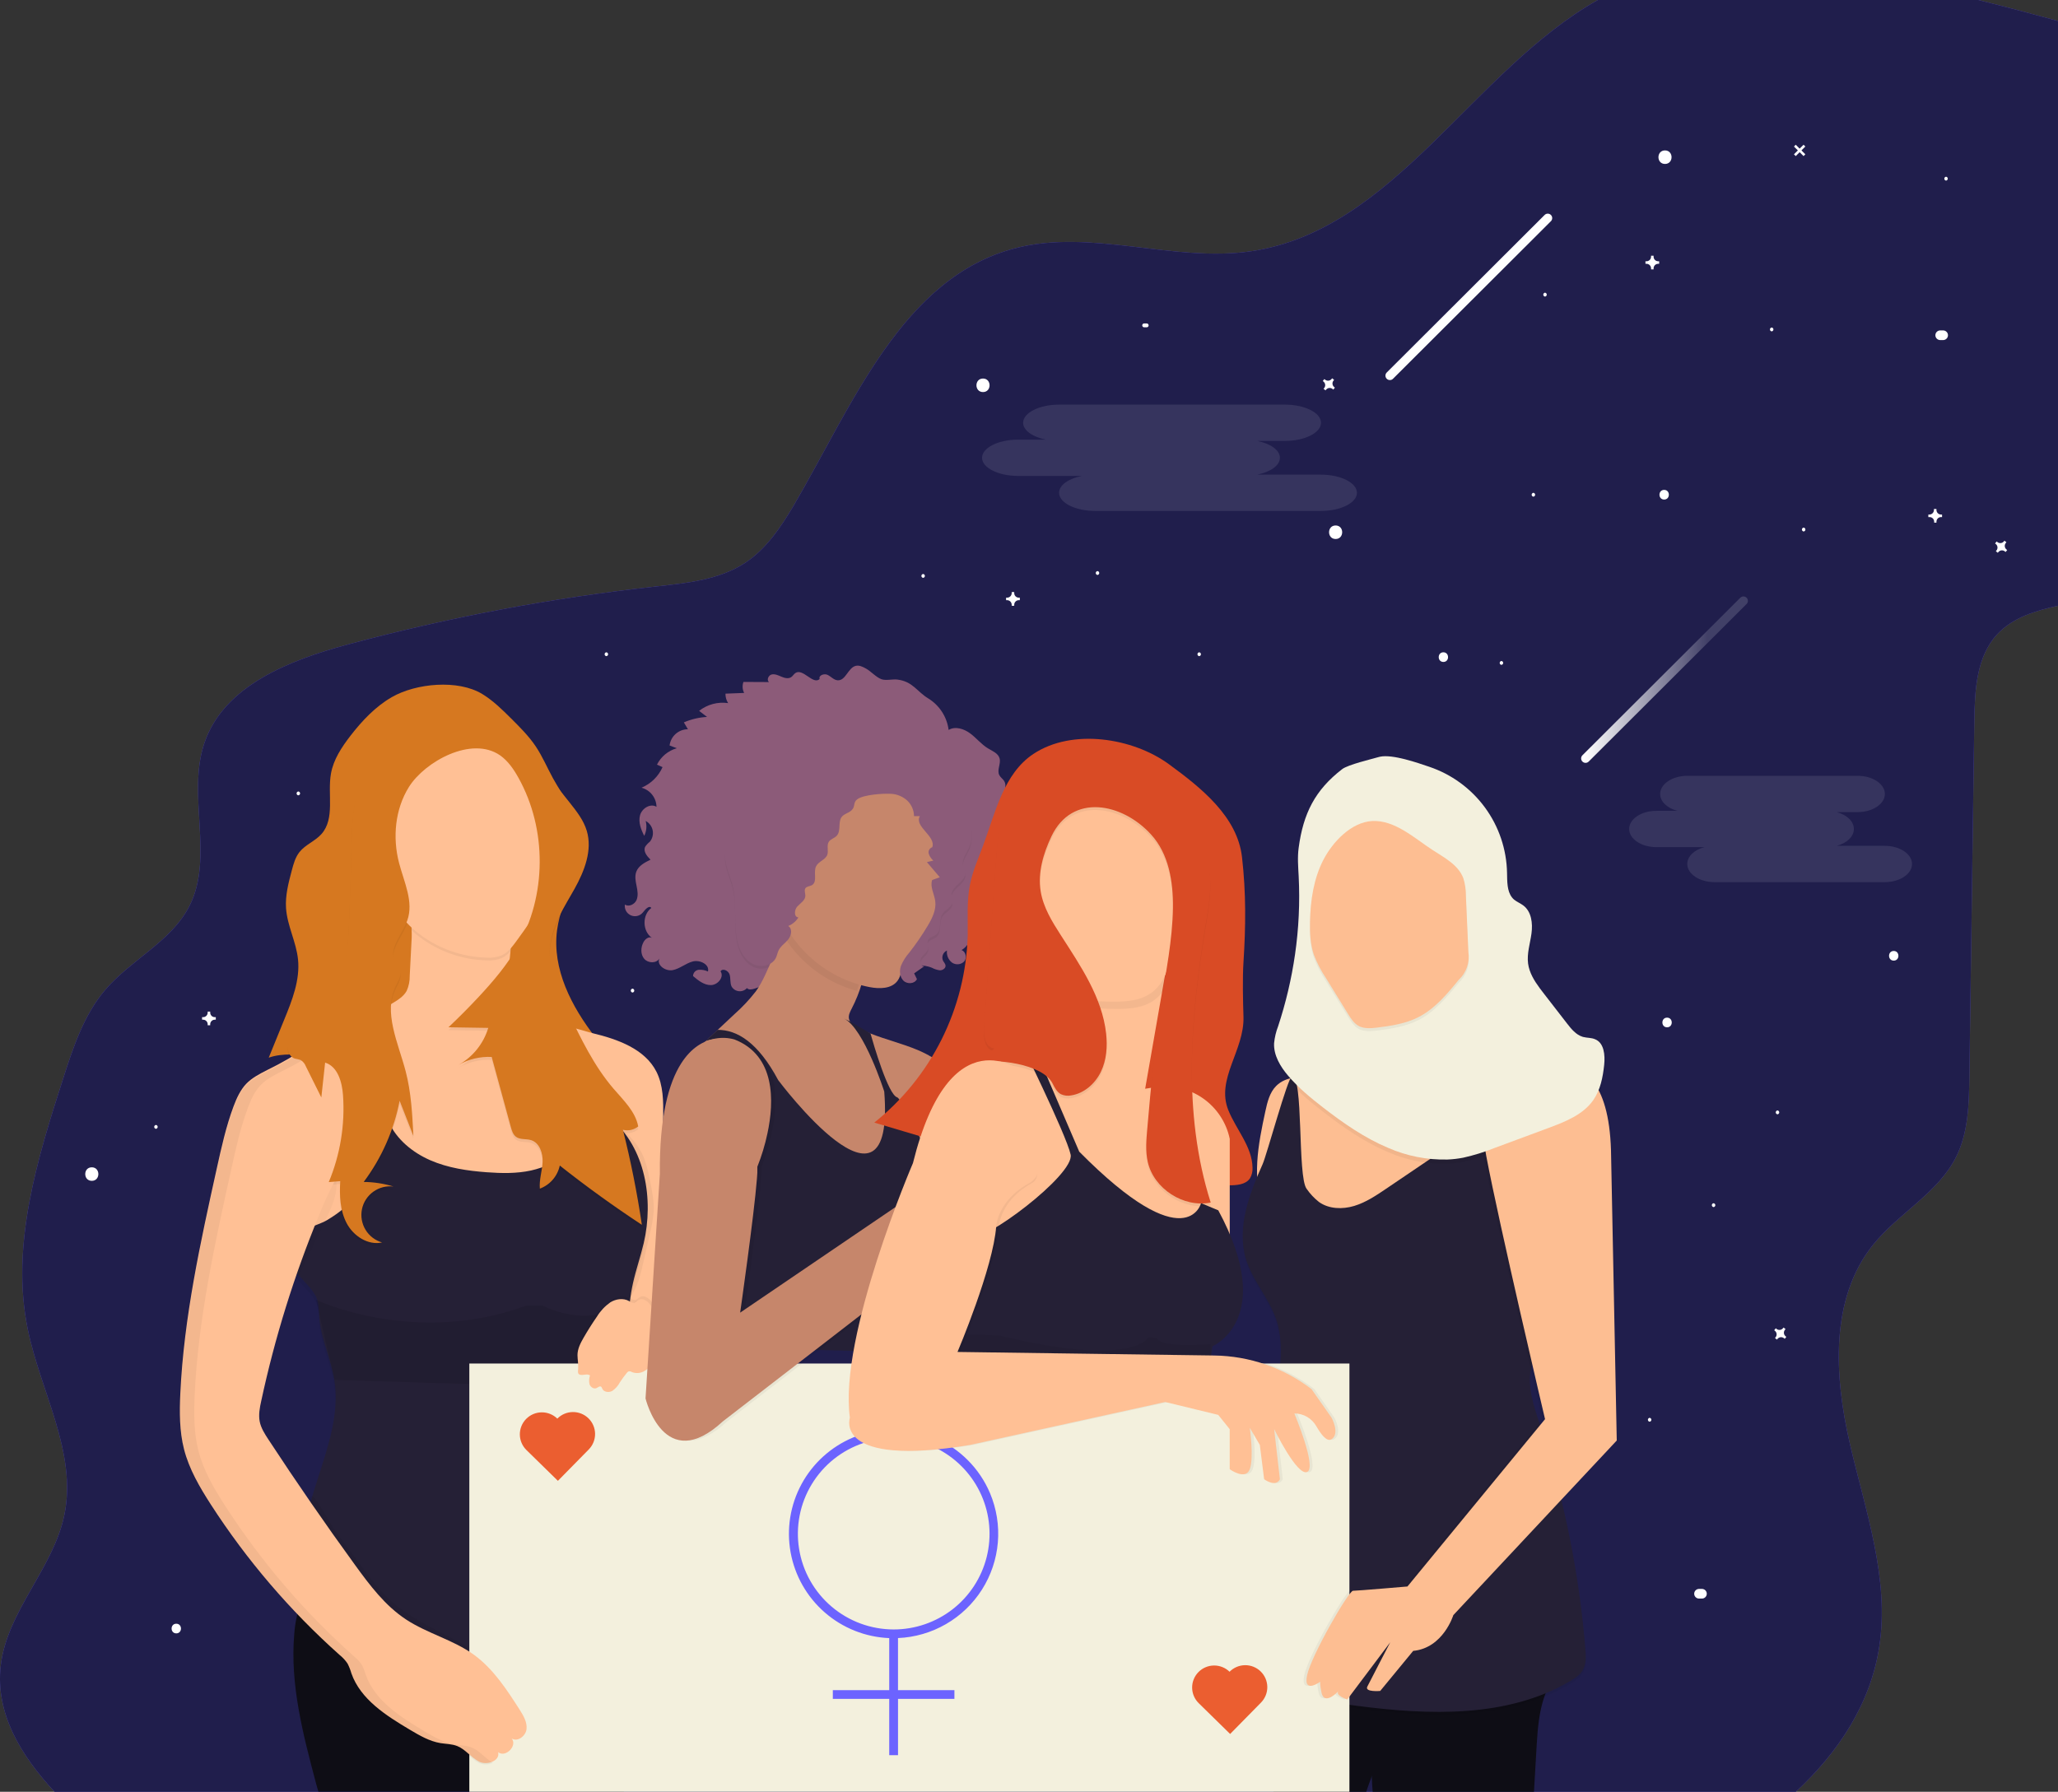 <svg width="232" height="202" viewBox="0 0 232 202" fill="none" xmlns="http://www.w3.org/2000/svg">
<rect x="0" y="0" width="232" height="202" fill="#333333" stroke="none"/>
<g clip-path="url(#clip0)">
<path d="M231.999 2.366V68.29C229.489 68.83 226.891 69.619 225.149 71.497C222.791 74.033 222.612 77.836 222.563 81.3L222.005 121.401C221.961 124.469 221.891 127.655 220.521 130.402C218.481 134.494 214.017 136.761 211.152 140.327C206.271 146.4 206.775 155.135 208.526 162.722C210.276 170.309 213.039 177.982 211.842 185.683C210.842 192.117 207.236 197.55 202.427 202.013H6.163C2.347 197.901 -0.541 193.154 0.085 187.775C0.798 181.632 6.015 176.839 7.261 170.782C8.714 163.726 4.555 156.866 3.125 149.81C1.202 140.386 4.182 130.72 7.129 121.574C8.262 118.053 9.456 114.431 11.853 111.611C14.774 108.185 19.326 106.149 21.361 102.135C24.176 96.578 21.03 89.61 23.06 83.72C25.273 77.297 32.625 74.433 39.202 72.663C50.591 69.595 62.2 67.409 73.926 66.123C77.429 65.739 81.105 65.38 84.042 63.433C86.4 61.867 88.023 59.437 89.471 57.001C96.113 45.655 101.704 31.303 114.431 27.991C123.069 25.741 132.244 29.627 141.075 28.321C157.219 25.927 165.983 7.992 180.127 0H223.011C226.015 0.753 229.011 1.542 231.999 2.366Z" fill="#6C63FF"/>
<path opacity="0.7" d="M231.999 2.366V68.29C229.489 68.83 226.891 69.619 225.149 71.497C222.791 74.033 222.612 77.836 222.563 81.3L222.005 121.401C221.961 124.469 221.891 127.655 220.521 130.402C218.481 134.494 214.017 136.761 211.152 140.327C206.271 146.4 206.775 155.135 208.526 162.722C210.276 170.309 213.039 177.982 211.842 185.683C210.842 192.117 207.236 197.55 202.427 202.013H6.163C2.347 197.901 -0.541 193.154 0.085 187.775C0.798 181.632 6.015 176.839 7.261 170.782C8.714 163.726 4.555 156.866 3.125 149.81C1.202 140.386 4.182 130.72 7.129 121.574C8.262 118.053 9.456 114.431 11.853 111.611C14.774 108.185 19.326 106.149 21.361 102.135C24.176 96.578 21.03 89.61 23.06 83.72C25.273 77.297 32.625 74.433 39.202 72.663C50.591 69.595 62.2 67.409 73.926 66.123C77.429 65.739 81.105 65.38 84.042 63.433C86.4 61.867 88.023 59.437 89.471 57.001C96.113 45.655 101.704 31.303 114.431 27.991C123.069 25.741 132.244 29.627 141.075 28.321C157.219 25.927 165.983 7.992 180.127 0H223.011C226.015 0.753 229.011 1.542 231.999 2.366Z" fill="black"/>
<path d="M32.68 136.178C32.566 136.758 32.572 137.355 32.698 137.933C33.137 139.514 34.988 140.187 36.609 140.458C38.897 140.84 41.345 140.874 43.424 139.844C44.233 139.411 44.999 138.901 45.712 138.322L48.633 136.098C49.121 135.78 49.534 135.36 49.846 134.868C50.047 134.446 50.156 133.986 50.166 133.519C50.244 132.325 50.079 131.128 49.681 129.999C49.283 128.871 48.661 127.835 47.851 126.952C47.042 126.07 46.062 125.36 44.971 124.866C43.879 124.371 42.699 124.102 41.5 124.074C41.18 124.05 40.857 124.093 40.554 124.2C40.216 124.376 39.913 124.613 39.662 124.899C38.08 126.432 36.025 126.705 35.009 128.725C33.827 131.065 33.04 133.583 32.68 136.178Z" fill="#FFC095"/>
<path d="M44.166 78.594C42.315 79.662 40.821 81.254 39.513 82.941C38.52 84.231 37.594 85.617 37.31 87.208C36.896 89.53 37.799 92.283 36.227 94.04C35.518 94.829 34.433 95.219 33.768 96.049C33.293 96.643 33.086 97.401 32.892 98.136C32.522 99.529 32.147 100.954 32.245 102.391C32.38 104.362 33.391 106.185 33.595 108.151C33.838 110.473 32.936 112.769 32.044 114.941L30.294 119.239C31.894 118.677 33.654 118.917 35.337 119.017C41.307 119.373 47.428 117.918 53.212 119.443C53.904 119.626 54.587 119.851 55.28 120.006C58.966 120.823 62.777 119.675 66.37 118.538C66.888 118.378 67.5 118.055 67.433 117.526C67.387 117.321 67.287 117.131 67.143 116.977C64.431 113.499 62.219 109.237 62.8 104.852C63.317 101.039 65.903 97.466 65.223 93.681C64.83 91.501 63.413 89.677 62.335 87.735C61.676 86.532 61.143 85.258 60.378 84.123C59.613 82.988 58.602 81.974 57.612 80.991C56.622 80.008 55.58 78.979 54.365 78.241C51.63 76.577 46.899 77.023 44.166 78.594Z" fill="#D67820"/>
<path d="M46.19 109.998C46.203 110.586 46.086 111.169 45.846 111.706C45.515 112.32 44.89 112.712 44.295 113.074C41.443 114.802 38.573 116.503 35.686 118.176C37.38 122.529 39.122 126.966 42.118 130.56C47.806 137.363 57.459 140.056 66.249 138.794C67.57 138.603 68.958 138.294 69.907 137.36C70.682 136.607 71.042 135.554 71.316 134.522C72.224 131.07 72.326 127.456 71.616 123.958C71.099 121.486 70.064 118.927 67.916 117.596C67.101 117.136 66.233 116.776 65.331 116.523L58.025 114.155C57.666 114.038 57.273 113.897 57.097 113.559C56.994 113.299 56.967 113.015 57.02 112.741L57.583 106.859C57.702 105.626 57.787 104.263 57.05 103.268C56.438 102.437 55.391 102.06 54.395 101.789C52.878 101.377 47.889 99.868 46.72 101.292C46.118 102.029 46.462 104.733 46.412 105.677L46.19 109.998Z" fill="#FFC095"/>
<path d="M66.805 116.479C69.623 117.157 72.696 118.246 74.004 120.829C74.78 122.376 74.78 124.162 74.765 125.882L74.506 152.261L67.366 152.553C68.207 147.917 68.725 143.228 68.917 138.521C69.034 136.552 68.981 134.576 68.759 132.616C68.193 128.351 66.303 124.417 64.062 120.79C63.545 119.962 60.789 116.92 61.218 115.94C61.74 114.787 65.729 116.221 66.805 116.479Z" fill="#FFC095"/>
<path opacity="0.05" d="M72.35 129.995C72.836 130.97 73.058 132.058 73.278 133.116C73.513 134.256 73.748 135.412 73.689 136.576C73.625 137.376 73.491 138.169 73.288 138.947L72.513 142.38C72.197 143.753 71.861 145.172 71.003 146.286C70.924 146.411 70.807 146.508 70.669 146.562C70.545 146.589 70.415 146.578 70.297 146.531C69.444 146.255 68.831 145.471 68.539 144.625C68.247 143.779 68.234 142.865 68.239 141.968C68.257 138.173 68.568 134.367 68.219 130.58C68.12 129.512 67.221 126.832 69.025 126.95C70.341 127.033 71.825 128.937 72.35 129.995Z" fill="black"/>
<path d="M72.862 177.247C72.862 177.37 72.862 177.505 72.844 177.621C72.844 177.938 72.818 178.255 72.805 178.58C72.526 185.83 72.58 194.957 70.32 201.984H35.893C35.782 201.639 35.689 201.285 35.596 200.937C34.151 195.489 32.695 189.906 33.166 184.29C33.214 183.547 33.323 182.809 33.492 182.084C33.492 182.042 33.512 182.001 33.525 181.96C33.622 181.576 33.77 181.208 33.965 180.864C34.023 180.759 34.09 180.659 34.164 180.564C34.205 180.513 34.249 180.461 34.293 180.415C34.43 180.266 34.593 180.144 34.774 180.053C35.673 179.615 38.062 180.198 39.404 180.415C39.582 180.443 39.743 180.464 39.88 180.477L43.62 180.809L44.585 180.894L51.922 181.547L52.907 181.635C55.21 181.834 57.521 181.996 59.83 181.844C64.46 181.537 68.198 177.149 72.833 177.234L72.862 177.247Z" fill="#0E0D15"/>
<path opacity="0.05" d="M35.748 147.13C35.971 147.832 35.947 148.585 36.007 149.317C36.211 151.681 37.318 153.876 37.692 156.218C38.282 159.902 37.031 163.602 35.883 167.154C34.735 170.707 33.696 174.324 33.815 178.031C33.897 180.353 34.507 182.755 36.115 184.424C38.377 186.774 41.966 187.112 45.228 187.305L56.996 188.004C59.3 188.141 61.624 188.278 63.901 187.914C66.179 187.55 68.438 186.64 70.023 184.968C70.95 183.95 71.661 182.754 72.112 181.454C72.56 180.282 72.802 179.041 72.826 177.786C72.826 176.3 72.469 174.842 72.169 173.387C70.876 167.072 70.806 160.576 70.747 154.129C70.721 151.162 70.695 148.167 71.344 145.272C71.68 143.773 72.192 142.316 72.541 140.82C73.697 135.859 72.738 130.064 68.842 126.772C68.506 126.489 68.066 126.21 67.653 126.375C67.347 126.496 67.185 126.819 67.032 127.11C66.303 128.489 65.283 129.694 64.042 130.642C62.801 131.59 61.37 132.258 59.845 132.6C58.214 132.956 56.521 132.923 54.856 132.799C52.679 132.639 50.481 132.316 48.483 131.444C46.485 130.573 44.68 129.092 43.786 127.105C41.55 128.741 41.831 132.136 40.572 134.6C39.761 136.186 38.326 137.321 36.821 138.211C35.653 138.905 33.22 139.331 32.426 140.456C30.787 142.816 35.118 145.133 35.748 147.13Z" fill="black"/>
<path d="M35.748 146.485C35.971 147.187 35.947 147.94 36.007 148.673C36.211 151.036 37.318 153.231 37.693 155.574C38.282 159.258 37.031 162.957 35.883 166.509C34.735 170.062 33.696 173.679 33.815 177.386C33.897 179.708 34.508 182.11 36.116 183.779C38.401 186.134 41.987 186.469 45.249 186.65L57.017 187.349C59.321 187.486 61.645 187.623 63.922 187.259C66.2 186.895 68.459 185.984 70.044 184.313C70.971 183.295 71.682 182.099 72.133 180.799C72.581 179.626 72.822 178.385 72.846 177.131C72.846 175.645 72.49 174.187 72.19 172.732C70.897 166.417 70.827 159.921 70.768 153.474C70.742 150.507 70.716 147.512 71.365 144.617C71.701 143.118 72.213 141.661 72.562 140.164C73.718 135.203 72.758 129.409 68.862 126.117C68.526 125.833 68.087 125.555 67.673 125.72C67.368 125.841 67.205 126.164 67.053 126.455C66.325 127.836 65.306 129.044 64.065 129.994C62.824 130.944 61.391 131.614 59.866 131.958C58.235 132.314 56.541 132.28 54.877 132.157C52.7 131.997 50.502 131.674 48.504 130.802C46.505 129.93 44.701 128.449 43.807 126.463C41.57 128.098 41.852 131.493 40.593 133.957C39.781 135.544 38.347 136.679 36.842 137.569C35.673 138.263 33.241 138.689 32.447 139.813C30.787 142.171 35.118 144.488 35.748 146.485Z" fill="#252036"/>
<path opacity="0.05" d="M64.778 152.929C64.778 152.24 65.109 151.598 65.45 151C65.921 150.179 66.425 149.379 66.965 148.6C67.352 147.968 67.864 147.42 68.469 146.99C69.098 146.598 69.938 146.475 70.579 146.836C70.719 146.947 70.887 147.018 71.065 147.042C71.324 147.042 71.494 146.784 71.724 146.686C72.138 146.495 72.614 146.8 72.903 147.153C73.193 147.506 73.42 147.927 73.836 148.131C73.986 148.203 74.154 148.237 74.307 148.304C74.837 148.536 75.119 149.106 75.356 149.635C75.545 149.984 75.655 150.371 75.68 150.767C75.68 151.459 75.163 152.024 74.674 152.519L73.423 153.809C73.105 154.17 72.735 154.48 72.324 154.73C72.117 154.853 71.885 154.929 71.646 154.95C71.406 154.972 71.164 154.94 70.938 154.856C70.829 154.786 70.699 154.752 70.569 154.761C70.471 154.795 70.388 154.861 70.331 154.947C70.054 155.285 69.795 155.638 69.555 156.004C69.353 156.391 69.059 156.723 68.7 156.972C68.317 157.183 67.74 157.114 67.567 156.714C67.546 156.635 67.507 156.562 67.451 156.502C67.293 156.378 67.092 156.58 66.908 156.657C66.6 156.789 66.239 156.531 66.132 156.213C66.059 155.886 66.079 155.545 66.189 155.228C65.959 155.042 65.623 155.153 65.326 155.168C64.713 155.202 64.837 154.81 64.853 154.454C64.892 153.93 64.783 153.445 64.778 152.929Z" fill="black"/>
<path opacity="0.05" d="M46.722 101.593C46.286 102.125 46.345 103.686 46.392 104.872C46.534 105.004 46.676 105.13 46.823 105.257C49.079 107.132 51.903 108.194 54.837 108.27C55.424 108.316 56.013 108.228 56.559 108.012C56.958 107.815 57.311 107.535 57.593 107.192V107.161C57.712 105.927 57.798 104.565 57.061 103.569C56.448 102.739 55.401 102.362 54.406 102.091C52.883 101.678 47.891 100.169 46.722 101.593Z" fill="black"/>
<path opacity="0.03" d="M37.91 134.06C37.77 135.278 37.235 136.408 36.707 137.515L33.652 143.923C33.166 143.095 32.661 142.187 32.775 141.235C32.857 140.769 33.014 140.318 33.238 139.901L35.909 134.246C36.11 133.82 36.795 131.437 37.255 131.408C37.943 131.38 37.959 133.64 37.91 134.06Z" fill="black"/>
<path opacity="0.05" d="M46.102 89.037C44.53 91.553 44.238 94.746 44.988 97.615C45.549 99.767 46.666 102.001 45.911 104.101C45.342 105.677 43.757 107.248 44.543 108.729C44.719 109.059 45.003 109.333 45.107 109.691C45.283 110.303 44.887 110.909 44.613 111.482C43.181 114.464 44.892 117.893 45.73 121.092C46.35 123.46 46.477 125.924 46.601 128.369L45.05 124.414C44.408 127.733 43.022 130.863 40.994 133.57C42.133 133.583 43.264 133.757 44.355 134.086C43.548 133.989 42.734 134.199 42.075 134.673C41.416 135.147 40.959 135.851 40.797 136.646C40.634 137.44 40.776 138.267 41.196 138.961C41.616 139.656 42.282 140.167 43.062 140.394C41.475 140.745 39.836 139.666 39.075 138.232C38.315 136.798 38.256 135.103 38.346 133.483L37.054 133.588C38.346 130.49 38.896 127.133 38.659 123.785C38.553 122.304 38.065 120.555 36.643 120.119L36.216 124.048L34.489 120.56C34.377 120.254 34.165 119.994 33.887 119.822C33.675 119.756 33.459 119.705 33.241 119.668C32.561 119.459 32.297 118.574 32.509 117.898C32.721 117.222 33.267 116.709 33.786 116.224C35.544 114.583 37.297 112.834 38.248 110.628C39.132 108.58 39.259 106.296 39.352 104.067C39.462 101.455 39.549 98.841 39.611 96.225C39.655 94.161 39.683 92.082 40.128 90.069C40.903 86.661 42.971 83.496 46.014 81.754C49.057 80.013 53.028 79.856 56.022 81.664C57.831 82.753 59.168 84.435 60.473 86.081L64.219 90.802C64.995 91.78 65.786 92.786 66.145 93.978C66.807 96.176 65.887 98.526 64.765 100.536C63.643 102.545 62.296 104.524 62.022 106.802C61.706 109.436 62.883 111.993 64.031 114.384C65.489 117.423 66.97 120.501 69.165 123.06C70.282 124.363 71.631 125.627 71.947 127.312C71.709 127.505 71.428 127.641 71.128 127.707C70.828 127.773 70.517 127.767 70.22 127.691C71.106 131.223 71.816 134.796 72.35 138.407C69.17 136.314 66.087 134.087 63.1 131.726C62.975 132.312 62.705 132.858 62.313 133.313C61.921 133.767 61.421 134.116 60.858 134.326C60.768 133.325 61.117 132.34 61.166 131.336C61.215 130.333 60.828 129.161 59.873 128.859C59.315 128.684 58.653 128.834 58.18 128.491C57.834 128.233 57.699 127.794 57.586 127.379L55.43 119.479C54.119 119.417 52.818 119.73 51.681 120.382C53.303 119.479 54.508 117.981 55.042 116.205L50.556 116.136C51.74 115.018 52.887 113.863 53.997 112.671C55.613 110.937 57.157 109.116 58.333 107.06C61.634 101.299 61.681 93.815 58.449 88.013C57.914 87.051 57.275 86.114 56.381 85.482C53.147 83.24 47.876 86.202 46.102 89.037Z" fill="black"/>
<path opacity="0.05" d="M37.783 172.567L40.58 176.331C41.707 177.848 42.842 179.38 44.264 180.626C47.25 183.25 51.244 184.429 54.442 186.818C56.435 188.306 58.063 190.226 59.204 192.434C59.762 193.518 60.096 195.068 59.103 195.788C58.222 196.417 57.009 195.86 56.084 195.3L51.074 192.279C49.615 191.399 48.132 190.499 47.015 189.214C46.141 188.208 45.528 187.006 44.799 185.889C43.683 184.179 42.292 182.663 40.684 181.403C39.699 180.629 38.615 179.95 37.796 179.009C36.47 177.502 35.909 175.482 35.511 173.514C35.379 172.858 34.383 168.72 35.151 168.669C35.588 168.625 37.392 172.041 37.783 172.567Z" fill="black"/>
<path opacity="0.1" d="M35.617 146.529C35.617 146.529 46.767 151.851 59.369 147.174H61.148C61.148 147.174 66.481 150.076 70.519 146.689L70.801 156.595L37.711 155.563L35.617 146.529Z" fill="black"/>
<path d="M97.592 75.354C97.253 75.171 96.876 74.983 96.498 75.06C95.609 75.243 95.356 76.737 94.446 76.695C94.009 76.675 93.696 76.283 93.303 76.087C92.91 75.891 92.246 76.141 92.401 76.549C91.661 77.245 90.539 75.323 89.681 75.865C89.49 75.986 89.384 76.208 89.198 76.334C88.882 76.551 88.453 76.443 88.102 76.293C87.75 76.143 87.375 75.958 87.003 76.035C86.631 76.112 86.385 76.67 86.695 76.894L83.81 76.879C83.736 77.08 83.705 77.294 83.719 77.507C83.732 77.721 83.79 77.929 83.888 78.12L81.783 78.2C81.775 78.577 81.879 78.949 82.083 79.268C81.507 79.183 80.92 79.217 80.358 79.367C79.796 79.517 79.27 79.78 78.813 80.14L79.705 80.826C78.804 80.873 77.919 81.081 77.091 81.44L77.551 82.214C77.042 82.214 76.55 82.4 76.169 82.738C75.788 83.075 75.544 83.541 75.483 84.045L76.3 84.352C75.818 84.488 75.37 84.723 74.984 85.042C74.599 85.361 74.284 85.757 74.061 86.205L74.689 86.483C74.224 87.53 73.376 88.36 72.319 88.805C72.796 88.932 73.219 89.211 73.524 89.599C73.828 89.987 73.998 90.464 74.007 90.957C73.319 90.534 72.363 91.132 72.153 91.909C71.944 92.685 72.254 93.506 72.624 94.231C72.88 93.709 72.938 93.112 72.787 92.551C72.989 92.659 73.164 92.81 73.301 92.994C73.437 93.178 73.531 93.389 73.576 93.613C73.62 93.838 73.615 94.069 73.559 94.291C73.504 94.513 73.4 94.719 73.255 94.896C73.056 95.053 72.882 95.24 72.738 95.448C72.479 95.964 72.926 96.521 73.335 96.919C72.686 97.231 71.98 97.602 71.729 98.276C71.541 98.792 71.652 99.341 71.76 99.87C71.869 100.399 71.965 100.966 71.76 101.459C71.556 101.952 70.881 102.282 70.445 101.975C70.407 102.223 70.453 102.475 70.573 102.695C70.693 102.914 70.882 103.088 71.111 103.191C71.34 103.293 71.597 103.317 71.841 103.26C72.085 103.203 72.304 103.068 72.464 102.876C72.735 102.545 73.167 102.014 73.425 102.36C72.376 103.149 72.412 104.988 73.495 105.734C73.149 105.54 72.719 105.868 72.541 106.216C72.223 106.802 72.192 107.586 72.624 108.095C73.056 108.603 73.994 108.631 74.338 108.058C73.976 108.799 75.028 109.529 75.837 109.369C76.647 109.209 77.306 108.595 78.105 108.391C78.903 108.187 80.015 108.727 79.808 109.524C79.486 109.372 79.13 109.306 78.774 109.33C78.598 109.348 78.435 109.43 78.316 109.56C78.196 109.691 78.129 109.861 78.128 110.037C78.715 110.538 79.374 111.069 80.147 111.056C80.92 111.043 81.664 110.145 81.228 109.508C81.452 109.114 82.109 109.423 82.246 109.857C82.383 110.29 82.277 110.783 82.463 111.198C82.546 111.348 82.664 111.476 82.806 111.571C82.949 111.666 83.112 111.726 83.282 111.745C83.453 111.764 83.625 111.742 83.785 111.681C83.946 111.62 84.089 111.522 84.203 111.394C84.405 111.629 84.782 111.551 85.077 111.453C86.837 110.868 88.838 110.037 89.34 108.254C89.495 107.697 89.492 107.073 89.857 106.614C90.128 106.301 90.489 106.08 90.891 105.982C92.667 105.442 94.58 106.044 96.271 106.807C97.962 107.571 99.632 108.52 101.47 108.716C102.674 108.845 103.941 108.652 105.063 109.106C105.342 109.256 105.646 109.353 105.96 109.392C106.276 109.392 106.627 109.155 106.591 108.843C106.568 108.647 106.41 108.497 106.317 108.327C106.267 108.222 106.238 108.108 106.233 107.992C106.227 107.876 106.245 107.76 106.286 107.652C106.327 107.543 106.389 107.443 106.469 107.359C106.549 107.274 106.645 107.207 106.751 107.161C106.719 107.416 106.754 107.674 106.852 107.912C106.951 108.149 107.109 108.357 107.312 108.515C107.522 108.664 107.779 108.732 108.035 108.707C108.291 108.682 108.529 108.565 108.706 108.378C109.031 107.981 108.876 107.272 108.39 107.109C108.852 106.848 109.192 106.416 109.337 105.907C109.483 105.398 109.421 104.852 109.166 104.387C110.409 103.665 110.699 101.725 109.717 100.675C110.275 100.395 110.723 99.936 110.988 99.372C111.253 98.808 111.321 98.171 111.18 97.564C111.697 97.362 112.214 97.138 112.563 96.707C112.912 96.276 112.958 95.575 112.54 95.221C113.064 93.849 113.358 92.401 113.411 90.933C113.426 90.51 113.274 89.94 112.852 89.963C113.209 89.362 113.563 88.588 113.173 88.008C113.02 87.784 112.775 87.629 112.656 87.389C112.351 86.816 112.863 86.099 112.679 85.48C112.514 84.915 111.87 84.67 111.366 84.363C110.619 83.911 110.073 83.202 109.37 82.681C108.667 82.16 107.685 81.84 106.94 82.291C106.847 81.568 106.594 80.874 106.199 80.261C105.803 79.648 105.276 79.13 104.655 78.746C103.362 77.972 102.912 76.83 101.162 76.613C100.596 76.543 99.903 76.755 99.368 76.574C98.735 76.337 98.186 75.674 97.592 75.354Z" fill="#8C5B79"/>
<path opacity="0.05" d="M94.96 92.337C94.404 92.889 94.859 93.965 94.33 94.54C94.071 94.821 93.629 94.909 93.425 95.234C93.166 95.655 93.425 96.23 93.259 96.697C93.045 97.264 92.269 97.432 91.998 97.987C91.662 98.663 92.186 99.723 91.535 100.107C91.292 100.252 90.94 100.234 90.788 100.471C90.635 100.708 90.788 101.018 90.788 101.299C90.788 101.815 90.242 102.135 89.886 102.514C89.529 102.894 89.485 103.711 90.004 103.75C89.735 104.186 89.333 104.525 88.857 104.718C89.343 105.004 89.229 105.749 88.88 106.204C88.531 106.658 88.004 106.934 87.768 107.45C87.644 107.708 87.6 107.996 87.481 108.257C87.073 109.155 85.822 109.431 84.927 109.013C84.033 108.595 83.474 107.666 83.2 106.719C82.595 104.632 83.128 102.36 82.616 100.249C82.321 99.026 81.68 97.86 81.729 96.604C81.771 95.603 82.246 94.679 82.737 93.805C83.954 91.628 85.298 89.523 86.76 87.502C88.161 85.565 89.862 83.584 92.202 83.088C93.585 82.797 95.022 83.068 96.39 83.426C100.394 84.479 104.267 86.349 107.147 89.319C108.038 90.185 108.741 91.223 109.215 92.371C109.652 93.529 109.714 94.868 109.182 95.982C108.877 96.622 108.37 97.272 108.572 97.964C108.663 98.173 108.743 98.386 108.812 98.603C109.001 99.635 107.261 100.151 107.261 101.183C107.261 101.467 107.4 101.74 107.364 102.022C107.289 102.594 106.589 102.832 106.26 103.312C105.798 104.011 106.203 105.135 105.547 105.657C105.231 105.915 104.712 105.964 104.593 106.351C104.515 106.609 104.663 106.867 104.65 107.124C104.626 107.589 104.133 107.87 103.874 108.244C103.616 108.618 103.812 109.384 104.241 109.204L103.05 110.042L103.365 110.692C103.106 111.237 102.271 111.286 101.845 110.868C101.418 110.45 101.369 109.759 101.563 109.194C101.794 108.642 102.116 108.133 102.514 107.687C103.26 106.735 103.945 105.737 104.564 104.699C105.081 103.84 105.562 102.876 105.428 101.885C105.319 101.083 104.815 100.283 105.081 99.517L105.942 99.207L104.487 97.499L105.213 97.326C104.973 97.12 104.795 96.853 104.696 96.552C104.654 96.403 104.673 96.242 104.748 96.106C104.823 95.969 104.948 95.868 105.097 95.822C105.529 94.55 103.029 93.501 103.693 92.314H103.037C103.027 91.667 102.765 91.05 102.308 90.593C101.795 90.11 101.125 89.828 100.42 89.798C99.575 89.749 97.318 89.881 96.612 90.436C96.194 90.763 96.393 91.161 96.113 91.517C95.814 91.955 95.312 91.986 94.96 92.337Z" fill="black"/>
<path d="M108.323 126.994C108.182 127.915 107.866 128.8 107.392 129.602C106.836 130.382 106.099 131.015 105.244 131.447C104.673 131.764 104.065 132.035 103.471 132.293L99.223 134.135C97.909 134.862 96.373 135.08 94.909 134.747L87.044 133.65C86.103 133.519 85.152 133.392 84.201 133.209C83.601 133.101 83.004 132.974 82.419 132.825C81.18 132.523 79.986 132.058 78.87 131.442C76.406 130.038 75.437 127.265 75.69 124.443C75.93 121.757 77.016 119.779 78.981 117.926L79.524 117.41L79.573 117.366L80.891 116.12L82.817 114.314C83.687 113.542 84.484 112.691 85.198 111.773C86.778 109.611 87.339 106.242 89.454 104.511C91.248 103.043 95.322 105.159 96.966 106.263C97.237 106.418 97.463 106.64 97.623 106.908C97.744 107.216 97.779 107.551 97.724 107.878C97.536 109.909 96.957 111.886 96.017 113.698C95.834 114.051 95.632 114.436 95.7 114.828C95.722 114.958 95.772 115.081 95.844 115.192C96.07 115.484 96.363 115.717 96.7 115.87C97.162 116.108 97.636 116.323 98.119 116.512C99.867 117.204 101.723 117.648 103.463 118.38C105.681 119.317 107.842 120.924 108.421 123.256C108.737 124.476 108.574 125.766 108.323 126.994Z" fill="#C6866B"/>
<path d="M98.13 116.51C98.466 117.702 100.128 123.424 101.139 123.71C101.519 123.819 103.184 127.113 105.234 131.45C109.3 140.048 114.872 152.738 114.872 152.738L91.219 152.176L80.938 151.918L82.422 132.814L82.717 129.022L85.387 128.096L86.434 127.732L86.271 121.765C86.271 121.765 83.973 115.94 79.568 117.351L80.886 116.105C83.055 116.082 85.444 117.485 87.724 121.765C87.724 121.765 100.973 139.501 99.681 123.055C99.681 123.055 97.419 115.96 95.157 114.83L95.85 115.176L98.13 116.51Z" fill="#252036"/>
<path opacity="0.05" d="M96.61 111.714C96.929 110.67 97.14 109.595 97.238 108.507C97.293 108.181 97.258 107.846 97.137 107.537C96.978 107.269 96.751 107.047 96.48 106.892C94.836 105.788 90.764 103.673 88.968 105.141C88.778 105.3 88.599 105.472 88.433 105.657C90.296 108.632 93.216 110.796 96.61 111.714Z" fill="black"/>
<path d="M87.43 101.364C88.541 106.358 92.985 110.323 98.029 111.283C99.143 111.497 100.498 111.49 101.175 110.579C101.612 109.991 101.628 109.191 101.951 108.515C102.227 107.932 102.726 107.483 103.153 107.011C103.735 106.349 104.246 105.628 104.678 104.859C106.152 102.318 107.093 99.39 106.839 96.465C106.687 95.162 106.418 93.876 106.035 92.621C105.624 91.112 105.133 89.486 103.864 88.57C101.08 86.561 96.483 87.226 93.588 88.55C90.565 89.933 88.417 92.783 87.59 95.954C87.106 97.719 87.051 99.573 87.43 101.364V101.364Z" fill="#C6866B"/>
<path d="M94.96 92.014C94.404 92.567 94.859 93.642 94.329 94.218C94.071 94.499 93.629 94.587 93.425 94.912C93.166 95.332 93.425 95.907 93.259 96.374C93.045 96.942 92.269 97.11 91.998 97.664C91.662 98.34 92.186 99.4 91.535 99.785C91.292 99.929 90.94 99.911 90.788 100.149C90.635 100.386 90.788 100.696 90.788 100.977C90.788 101.493 90.242 101.813 89.885 102.192C89.529 102.571 89.485 103.389 90.004 103.428C89.735 103.864 89.333 104.203 88.856 104.395C89.343 104.681 89.229 105.427 88.88 105.881C88.531 106.335 88.016 106.637 87.771 107.143C87.647 107.401 87.603 107.689 87.484 107.95C87.075 108.848 85.824 109.124 84.93 108.706C84.035 108.288 83.477 107.359 83.203 106.412C82.598 104.325 83.13 102.053 82.618 99.942C82.324 98.719 81.683 97.553 81.732 96.297C81.773 95.296 82.249 94.372 82.74 93.498C83.957 91.321 85.3 89.216 86.763 87.195C88.164 85.258 89.865 83.277 92.204 82.781C93.588 82.49 95.025 82.761 96.392 83.119C100.397 84.172 104.27 86.042 107.15 89.012C108.04 89.878 108.744 90.916 109.218 92.064C109.655 93.222 109.717 94.561 109.184 95.675C108.879 96.315 108.372 96.965 108.574 97.657C108.665 97.866 108.745 98.079 108.814 98.296C109.003 99.328 107.263 99.844 107.263 100.876C107.263 101.16 107.403 101.433 107.367 101.715C107.292 102.287 106.591 102.525 106.263 103.005C105.8 103.704 106.206 104.828 105.549 105.35C105.234 105.608 104.714 105.657 104.595 106.044C104.518 106.302 104.665 106.56 104.652 106.817C104.629 107.282 104.135 107.563 103.877 107.937C103.618 108.311 103.815 109.077 104.244 108.897L103.052 109.735L103.367 110.385C103.109 110.93 102.274 110.979 101.847 110.561C101.421 110.143 101.372 109.451 101.565 108.887C101.797 108.335 102.118 107.826 102.517 107.38C103.262 106.428 103.947 105.43 104.567 104.392C105.084 103.533 105.565 102.569 105.43 101.578C105.322 100.776 104.818 99.976 105.084 99.21L105.945 98.9L104.489 97.192L105.216 97.019C104.976 96.813 104.797 96.546 104.699 96.245C104.657 96.096 104.675 95.935 104.75 95.799C104.825 95.662 104.95 95.561 105.099 95.515C105.531 94.243 103.031 93.194 103.696 92.007H103.039C103.029 91.36 102.768 90.743 102.31 90.286C101.797 89.803 101.127 89.521 100.423 89.491C99.577 89.442 97.32 89.574 96.615 90.129C96.196 90.456 96.395 90.854 96.116 91.21C95.813 91.633 95.312 91.664 94.96 92.014Z" fill="#8C5B79"/>
<path d="M160.79 187.808C160.483 189.356 159.523 190.953 158.683 192.274C158.559 192.468 158.44 192.661 158.319 192.855L158.13 193.164C156.757 195.423 155.589 197.8 154.64 200.266C154.418 200.842 154.208 201.42 154.017 202H143.586C142.882 200.929 142.551 199.709 142.293 198.517C141.877 196.535 141.653 194.518 141.623 192.493C141.602 191.181 141.663 189.869 141.807 188.564C141.807 188.446 141.835 188.327 141.851 188.206C142.052 186.702 142.523 185.11 144.046 184.189C144.167 184.114 144.292 184.046 144.421 183.985C144.455 183.965 144.49 183.948 144.527 183.934C145.221 183.633 145.945 183.409 146.688 183.265C147.758 183.028 148.842 182.834 149.94 182.682L150.286 182.638C150.895 182.559 151.507 182.495 152.122 182.445C152.471 182.414 152.82 182.388 153.172 182.368C155.033 182.262 157.049 182.316 158.538 183.188C159.735 183.895 160.4 184.72 160.697 185.605C160.713 185.649 160.728 185.696 160.741 185.742C160.923 186.417 160.94 187.126 160.79 187.808V187.808Z" fill="#0E0D15"/>
<path d="M176.467 187.744C175.459 188.581 174.69 189.668 174.239 190.896C174.187 191.023 174.14 191.154 174.096 191.278C173.51 192.976 173.342 194.862 173.238 196.634C173.135 198.406 173.029 200.212 172.925 202H154.741C154.697 201.422 154.661 200.844 154.64 200.266C154.578 198.786 154.584 197.304 154.658 195.821C154.68 194.83 154.818 193.845 155.069 192.885C155.1 192.782 155.131 192.679 155.167 192.576C155.204 192.473 155.268 192.3 155.325 192.163C156.142 190.236 157.936 188.851 159.896 188.105C160.191 187.994 160.488 187.896 160.79 187.808C162.494 187.313 164.298 187.182 166.08 187.125C168.962 187.032 173.918 186.446 176.467 187.744Z" fill="#0E0D15"/>
<path d="M155.234 116.138C155.269 116.88 155.177 117.623 154.963 118.334C154.534 119.528 153.458 120.398 152.272 120.857C151.085 121.316 149.787 121.373 148.518 121.373C146.876 121.35 145.013 121.264 143.865 122.428C143.12 123.174 142.867 124.26 142.644 125.289C141.84 128.999 141.057 132.992 142.538 136.488C143.477 138.707 145.271 140.497 147.35 141.72C149.428 142.943 151.786 143.626 154.164 144.042C155.109 144.212 156.068 144.297 157.029 144.297C160.307 144.266 163.368 142.749 166.294 141.286C166.944 141.006 167.538 140.612 168.049 140.123C168.507 139.566 168.858 138.929 169.083 138.245C170.657 134.251 172.077 130.203 173.344 126.099C173.68 125.01 174.008 123.896 173.988 122.745C173.967 121.595 173.546 120.423 172.636 119.732C171.247 118.7 169.308 119.103 167.581 119.301C167.46 119.34 167.33 119.349 167.204 119.329C167.078 119.308 166.959 119.258 166.856 119.182C166.753 119.107 166.669 119.008 166.611 118.894C166.554 118.781 166.524 118.655 166.524 118.527C166.033 116.658 165.972 114.702 166.346 112.805C166.581 111.624 166.969 110.339 166.416 109.268C165.655 107.798 163.649 107.638 161.99 107.674L159.146 107.736C158.727 107.709 158.307 107.792 157.931 107.978C157.295 108.371 156.861 109.01 156.196 109.405C155.64 109.738 155.291 109.697 155.061 110.344C154.831 110.992 155.154 112.297 155.18 113.001C155.222 114.054 155.24 115.1 155.234 116.138Z" fill="#FDBE92"/>
<path opacity="0.05" d="M147.295 134.342C147.684 134.907 148.157 135.411 148.697 135.835C149.819 136.63 151.341 136.671 152.66 136.274C153.978 135.877 155.139 135.095 156.279 134.324L165.606 128.008C166.899 127.136 168.192 126.256 169.668 125.751C170.043 125.587 170.461 125.549 170.86 125.642C171.237 125.812 171.557 126.09 171.777 126.44C173.011 128.031 174.267 129.664 174.88 131.579C175.459 133.356 175.454 135.263 175.433 137.13C175.405 139.683 175.361 142.235 175.301 144.787C175.267 146.229 175.223 147.69 174.805 149.07C174.215 151.018 172.902 152.723 172.556 154.727C172.196 156.804 172.923 158.896 173.59 160.901C176.29 169.116 178.014 177.62 178.724 186.237C178.789 187.037 178.835 187.894 178.434 188.587C178.116 189.142 177.558 189.516 177.005 189.841C169.921 194.013 161.116 193.69 152.962 192.63C151.295 192.413 149.537 192.132 148.249 191.054C147.337 190.28 146.763 189.204 146.241 188.136C143.746 183.028 141.877 177.453 142.104 171.777C142.223 169.918 142.444 168.066 142.769 166.231C143.286 162.923 143.737 159.608 144.123 156.286C144.41 153.863 144.656 151.345 143.865 149.034C143.069 146.637 141.218 144.684 140.483 142.259C139.405 138.686 140.91 134.814 142.363 131.571C142.828 130.539 145.207 121.768 145.656 121.695C146.975 121.458 146.241 132.959 147.295 134.342Z" fill="black"/>
<path d="M147.295 134.022C147.684 134.587 148.157 135.091 148.697 135.515C149.819 136.31 151.341 136.351 152.66 135.954C153.978 135.557 155.139 134.775 156.279 134.004L165.607 127.688C166.899 126.816 168.192 125.937 169.668 125.431C170.043 125.267 170.461 125.229 170.86 125.323C171.237 125.493 171.557 125.77 171.777 126.12C173.011 127.711 174.267 129.344 174.88 131.259C175.459 133.036 175.454 134.943 175.433 136.81C175.405 139.363 175.361 141.915 175.301 144.467C175.268 145.91 175.224 147.37 174.805 148.75C174.215 150.698 172.902 152.403 172.556 154.407C172.196 156.484 172.923 158.576 173.59 160.581C176.291 168.796 178.014 177.3 178.724 185.917C178.789 186.717 178.835 187.574 178.434 188.268C178.116 188.822 177.558 189.196 177.005 189.521C169.921 193.693 161.116 193.37 152.962 192.31C151.297 192.093 149.532 191.81 148.239 190.731C147.326 189.957 146.753 188.882 146.23 187.814C143.736 182.705 141.867 177.13 142.094 171.455C142.212 169.595 142.434 167.743 142.758 165.908C143.275 162.601 143.727 159.286 144.113 155.963C144.4 153.541 144.646 151.023 143.855 148.711C143.04 146.315 141.187 144.362 140.455 141.939C139.377 138.366 140.882 134.494 142.334 131.251C142.8 130.219 145.178 121.448 145.628 121.375C146.975 121.135 146.241 132.636 147.295 134.022Z" fill="#252036"/>
<path opacity="0.05" d="M180.841 120.527C180.696 121.917 180.42 123.346 179.621 124.497C178.468 126.156 176.451 126.948 174.556 127.652L168.502 129.894C167.348 130.358 166.158 130.728 164.945 130.998C164.364 131.11 163.775 131.179 163.184 131.205C160.88 131.262 158.591 130.813 156.481 129.889C153.818 128.772 151.429 127.1 149.144 125.335C147.74 124.249 146.362 123.117 145.217 121.765C144.333 120.733 143.565 119.459 143.627 118.094C143.691 117.437 143.844 116.792 144.082 116.177C144.951 113.545 145.587 110.842 145.985 108.1C146.407 105.182 146.546 102.231 146.398 99.287C146.344 98.206 146.248 97.123 146.398 96.049C146.915 92.2 148.234 89.553 151.31 87.188C151.964 86.687 154.64 86.055 155.431 85.826L155.578 85.789C156.998 85.498 159.784 86.473 161.098 86.919C163.62 87.766 165.818 89.37 167.391 91.511C168.965 93.653 169.837 96.227 169.887 98.882C169.908 99.837 169.875 100.923 170.438 101.645C170.509 101.74 170.591 101.826 170.681 101.903C170.997 102.161 171.4 102.318 171.731 102.569C172.646 103.262 172.796 104.581 172.643 105.716C172.491 106.851 172.111 107.981 172.261 109.116C172.295 109.37 172.354 109.619 172.436 109.862C172.762 110.837 173.419 111.701 174.06 112.524L176.658 115.878C177.131 116.487 177.656 117.132 178.388 117.361L178.463 117.384C178.905 117.503 179.383 117.459 179.804 117.642C180.833 118.047 180.955 119.428 180.841 120.527Z" fill="black"/>
<path d="M116.482 85.005C113.15 87.229 112.214 91.581 110.828 95.324C110.293 96.769 109.655 98.188 109.35 99.71C108.964 101.604 109.122 103.559 109.091 105.491C108.97 109.555 107.966 113.543 106.148 117.18C104.33 120.818 101.741 124.018 98.561 126.558L117.64 132.234C118.85 132.618 120.081 132.932 121.327 133.176C123.137 133.493 124.977 133.511 126.813 133.526L138.493 133.63C139.374 133.63 140.406 133.573 140.902 132.856C141.124 132.486 141.227 132.057 141.197 131.628C141.156 129.267 139.356 127.348 138.472 125.16C137.05 121.641 140.3 118.409 140.178 114.616C140.121 112.854 140.062 110.249 140.178 108.489C140.437 104.416 140.478 100.696 140.013 96.638C139.496 92.082 135.465 88.852 131.756 86.143C127.723 83.199 120.893 82.072 116.482 85.005Z" fill="#D94B25"/>
<path d="M120.774 103.797L120.693 117.101C118.522 117.214 116.367 117.54 114.259 118.073C112.497 118.512 110.961 119.589 109.951 121.096C108.941 122.602 108.53 124.43 108.796 126.223L111.322 143.384L138.63 144.996V128.387C138.238 126.519 137.14 124.872 135.564 123.789C133.988 122.707 132.055 122.271 130.166 122.572L129.095 122.743L131.52 108.876L120.774 103.797Z" fill="#FFC095"/>
<path d="M114.714 116.778C114.714 116.778 120.207 127.905 120.693 130.162C121.179 132.42 110.676 140.322 109.22 139.514C107.765 138.707 107.928 158.54 107.928 158.54L136.044 155.798L136.691 151.766C136.691 151.766 143.963 148.701 137.337 136.447L135.398 135.639C135.398 135.639 133.782 142.089 121.663 129.835L115.846 116.291L114.714 116.778Z" fill="#252036"/>
<path opacity="0.05" d="M136.448 151.526C136.448 151.526 130.954 152.011 130.468 150.881L129.499 150.718C129.499 150.718 127.883 154.266 112.695 150.556L107.91 150.393L106.875 152.818L136.492 153.786L136.448 151.526Z" fill="black"/>
<path opacity="0.05" d="M121.048 112.748C121.376 112.977 121.73 113.168 122.102 113.316C123.023 113.672 124.034 113.703 125.019 113.729C126.795 113.775 128.721 113.78 130.15 112.728C130.798 112.234 131.31 111.586 131.639 110.842L131.841 109.684L121.094 104.612L121.048 112.748Z" fill="black"/>
<path d="M114.373 96.614C114.047 99.274 114.357 101.972 115.278 104.489C116.199 107.006 117.705 109.269 119.672 111.092C120.279 111.686 120.991 112.163 121.771 112.498C122.692 112.854 123.703 112.885 124.688 112.911C126.464 112.957 128.39 112.963 129.819 111.91C131.515 110.664 131.96 108.368 132.278 106.291L133.27 99.813C133.56 97.927 133.829 95.897 132.965 94.194C131.492 91.279 125.799 88.588 122.594 88.924C118.393 89.37 114.926 92.487 114.373 96.614Z" fill="#FFC095"/>
<path opacity="0.05" d="M118.527 94.605C117.614 96.532 116.976 98.681 117.317 100.796C117.609 102.602 118.589 104.191 119.574 105.724C121.802 109.186 124.245 112.741 124.695 116.832C124.856 118.295 124.742 119.822 124.103 121.146C123.465 122.469 122.239 123.563 120.784 123.8C120.384 123.888 119.966 123.841 119.595 123.669C119.137 123.411 118.889 122.923 118.656 122.462C117.537 120.238 112.229 119.6 109.784 120.096C109.442 120.165 112.382 118.548 112.038 118.499C111.035 118.352 110.851 116.997 110.924 115.989L112.333 96.521C112.413 95.42 112.496 94.303 112.85 93.255C114.142 89.484 118.607 87.763 122.601 87.649C123.841 87.597 125.082 87.707 126.293 87.975C129.08 88.632 131.512 90.397 133.397 92.549C134.69 94.032 135.786 95.755 136.215 97.677C136.706 99.878 136.305 102.169 135.938 104.385C134.211 114.846 133.268 125.779 136.484 135.882C133.426 136.501 130.075 134.334 129.387 131.3C129.113 130.087 129.222 128.826 129.331 127.59C129.747 122.859 130.163 118.125 130.882 113.432C131.438 109.857 132.174 106.289 132.226 102.669C132.267 99.718 131.758 96.563 129.757 94.388C126.502 90.828 120.851 89.703 118.527 94.605Z" fill="black"/>
<path d="M118.527 94.293C117.614 96.22 116.976 98.369 117.317 100.484C117.609 102.29 118.589 103.879 119.574 105.411C121.802 108.874 124.245 112.429 124.695 116.52C124.856 117.983 124.742 119.51 124.103 120.834C123.465 122.157 122.239 123.251 120.784 123.488C120.384 123.575 119.966 123.529 119.595 123.357C119.137 123.099 118.889 122.611 118.656 122.149C117.537 119.926 112.229 119.288 109.784 119.784C109.442 119.853 112.382 118.236 112.038 118.187C111.035 118.04 110.851 116.685 110.924 115.677L112.333 96.209C112.413 95.108 112.496 93.991 112.85 92.943C114.142 89.171 118.607 87.451 122.601 87.337C123.841 87.285 125.082 87.395 126.293 87.662C129.08 88.32 131.512 90.085 133.397 92.236C134.69 93.72 135.786 95.443 136.215 97.365C136.706 99.566 136.305 101.856 135.938 104.073C134.211 114.534 133.268 125.467 136.484 135.57C133.426 136.189 130.075 134.022 129.387 130.988C129.113 129.775 129.222 128.514 129.331 127.278C129.747 122.547 130.163 117.813 130.882 113.12C131.438 109.544 132.174 105.976 132.226 102.357C132.267 99.406 131.758 96.251 129.757 94.076C126.502 90.505 120.851 89.391 118.527 94.293Z" fill="#D94B25"/>
<path d="M152.122 153.721H52.907V202H152.122V153.721Z" fill="#F3F0DD"/>
<path d="M30.113 120.635C29.273 121.066 28.414 121.502 27.76 122.183C27.106 122.864 26.669 123.816 26.325 124.737C25.485 126.992 24.963 129.35 24.443 131.702C22.59 140.082 20.731 148.51 20.328 157.08C20.227 159.196 20.222 161.342 20.747 163.393C21.32 165.632 22.51 167.663 23.763 169.608C27.819 175.892 32.706 181.602 38.292 186.583C38.637 186.858 38.937 187.184 39.182 187.55C39.361 187.902 39.506 188.27 39.613 188.649C40.648 191.593 43.533 193.417 46.219 195.014C47.297 195.654 48.406 196.304 49.644 196.513C50.283 196.618 50.937 196.606 51.549 196.848C52.485 197.222 53.1 198.138 54 198.6C54.9 199.062 56.399 198.517 56.156 197.539C56.999 198.187 58.351 196.815 57.687 195.992C58.351 196.417 59.271 195.713 59.357 194.929C59.442 194.144 58.997 193.409 58.581 192.746C57.123 190.473 55.616 188.149 53.429 186.555C51.089 184.86 48.16 184.155 45.751 182.561C43.408 181.013 41.682 178.715 40.032 176.444C36.658 171.801 33.398 167.078 30.252 162.276C29.839 161.644 29.417 160.986 29.275 160.251C29.133 159.515 29.275 158.703 29.446 157.955C30.983 150.799 33.161 143.796 35.955 137.03C36.672 135.197 37.536 133.426 38.541 131.733C39.931 129.486 41.736 127.51 43.075 125.232C44.414 122.954 45.28 120.207 44.543 117.668C43.827 115.197 40.666 112.573 38.367 114.456C37.075 115.506 36.18 116.941 34.769 117.942C33.284 118.95 31.728 119.851 30.113 120.635Z" fill="#FFC095"/>
<path d="M111.604 168.333C111.013 166.935 110.155 165.664 109.078 164.593C108.576 164.092 108.03 163.636 107.447 163.233L107.398 163.197C105.836 162.135 104.043 161.461 102.167 161.233C100.292 161.004 98.389 161.228 96.617 161.884C96.538 161.911 96.458 161.942 96.377 161.977C96.299 162.005 96.222 162.039 96.147 162.07C93.677 163.11 91.636 164.958 90.36 167.31C89.084 169.662 88.649 172.378 89.126 175.01C89.603 177.642 90.964 180.034 92.985 181.791C95.006 183.548 97.566 184.566 100.244 184.676V190.54H93.885V191.526H100.244V197.872H101.235V191.526H107.592V190.54H101.232V184.671C103.134 184.59 104.989 184.051 106.637 183.099C108.285 182.148 109.678 180.813 110.697 179.208C111.716 177.603 112.331 175.775 112.489 173.882C112.647 171.988 112.343 170.084 111.604 168.333V168.333ZM100.746 183.701C98.18 183.699 95.698 182.786 93.745 181.125C91.791 179.464 90.494 177.164 90.085 174.636C89.675 172.108 90.18 169.517 91.51 167.327C92.839 165.137 94.906 163.49 97.341 162.681L97.54 162.614C98.579 162.294 99.659 162.131 100.746 162.131C102.51 162.129 104.248 162.56 105.805 163.388L105.857 163.416C107.978 164.552 109.658 166.363 110.631 168.561C111.604 170.758 111.813 173.217 111.226 175.547C110.639 177.877 109.289 179.945 107.391 181.422C105.492 182.899 103.153 183.701 100.746 183.701V183.701Z" fill="#6C63FF"/>
<path d="M43.142 90.245C42.201 92.683 42.715 95.404 43.243 97.984C43.545 99.452 43.856 100.943 44.572 102.262C45.151 103.289 45.916 104.199 46.829 104.947C49.084 106.822 51.908 107.884 54.843 107.96C55.429 108.007 56.018 107.919 56.565 107.702C57.252 107.388 57.728 106.753 58.173 106.154C59.297 104.607 60.432 103.059 61.205 101.325C62.593 98.201 62.73 94.687 62.844 91.264C62.896 90.76 62.843 90.25 62.689 89.767C62.561 89.48 62.394 89.212 62.193 88.97C60.124 86.274 56.166 81.948 52.418 83.21C48.928 84.365 44.538 86.625 43.142 90.245Z" fill="#FFC095"/>
<path opacity="0.05" d="M53.168 197.005C52.568 196.766 51.901 196.778 51.262 196.67C50.024 196.464 48.915 195.811 47.837 195.171C45.148 193.574 42.268 191.75 41.232 188.807C41.124 188.427 40.979 188.059 40.8 187.708C40.555 187.342 40.255 187.015 39.911 186.74C34.325 181.76 29.438 176.05 25.382 169.765C24.128 167.82 22.939 165.79 22.365 163.55C21.848 161.499 21.848 159.353 21.946 157.238C22.349 148.667 24.208 140.239 26.062 131.86C26.579 129.51 27.096 127.152 27.944 124.894C28.287 123.973 28.696 123.05 29.378 122.34C30.061 121.631 30.891 121.223 31.731 120.792C33.345 120.007 34.901 119.106 36.384 118.096C37.796 117.096 38.698 115.661 39.983 114.611C40.267 114.378 40.593 114.203 40.945 114.095C40.505 113.958 40.038 113.933 39.586 114.023C39.134 114.113 38.712 114.316 38.359 114.611C37.067 115.661 36.172 117.096 34.761 118.096C33.277 119.106 31.722 120.007 30.107 120.792C29.267 121.223 28.409 121.659 27.755 122.34C27.101 123.021 26.664 123.973 26.32 124.894C25.48 127.149 24.958 129.507 24.438 131.86C22.597 140.239 20.728 148.665 20.325 157.24C20.224 159.356 20.219 161.502 20.744 163.553C21.318 165.792 22.507 167.823 23.761 169.768C27.817 176.052 32.704 181.762 38.29 186.743C38.634 187.018 38.934 187.344 39.179 187.71C39.358 188.062 39.503 188.43 39.611 188.809C40.645 191.753 43.53 193.577 46.216 195.174C47.294 195.814 48.403 196.464 49.641 196.673C50.28 196.778 50.934 196.766 51.547 197.008C52.483 197.382 53.098 198.298 53.997 198.76C54.245 198.871 54.514 198.926 54.786 198.922C55.057 198.918 55.325 198.855 55.569 198.737C54.695 198.259 54.088 197.374 53.168 197.005Z" fill="black"/>
<path d="M46.102 88.715C44.53 91.23 44.238 94.424 44.988 97.293C45.549 99.444 46.666 101.678 45.911 103.778C45.342 105.355 43.757 106.926 44.543 108.407C44.719 108.737 45.003 109.01 45.107 109.369C45.283 109.98 44.887 110.587 44.613 111.159C43.181 114.142 44.892 117.57 45.73 120.769C46.35 123.137 46.477 125.601 46.601 128.047L45.05 124.092C44.411 127.41 43.027 130.54 41.002 133.248C42.141 133.26 43.272 133.434 44.362 133.764C43.556 133.667 42.742 133.876 42.083 134.35C41.423 134.825 40.967 135.529 40.804 136.323C40.642 137.118 40.784 137.944 41.204 138.639C41.623 139.333 42.289 139.844 43.07 140.071C41.482 140.422 39.843 139.344 39.083 137.91C38.323 136.475 38.264 134.78 38.354 133.16L37.062 133.266C38.354 130.167 38.904 126.81 38.667 123.463C38.561 121.982 38.072 120.233 36.651 119.797L36.224 123.726L34.489 120.238C34.377 119.931 34.165 119.671 33.887 119.5C33.675 119.434 33.459 119.382 33.241 119.345C32.561 119.136 32.297 118.251 32.509 117.575C32.721 116.899 33.267 116.386 33.786 115.901C35.544 114.26 37.297 112.511 38.248 110.305C39.132 108.257 39.259 105.974 39.352 103.745C39.462 101.132 39.549 98.518 39.611 95.902C39.655 93.838 39.683 91.759 40.128 89.747C40.903 86.339 42.971 83.173 46.014 81.432C49.057 79.691 53.028 79.533 56.022 81.342C57.831 82.43 59.168 84.112 60.473 85.758L64.219 90.48C64.995 91.457 65.786 92.463 66.145 93.655C66.807 95.853 65.887 98.204 64.765 100.213C63.643 102.223 62.296 104.202 62.022 106.48C61.706 109.114 62.883 111.67 64.031 114.062C65.489 117.101 66.97 120.178 69.165 122.738C70.282 124.04 71.631 125.305 71.947 126.989C71.709 127.183 71.428 127.318 71.128 127.384C70.828 127.45 70.517 127.445 70.22 127.368C71.111 130.901 71.823 134.472 72.358 138.082C69.178 135.991 66.094 133.764 63.105 131.401C62.981 131.988 62.709 132.535 62.317 132.99C61.924 133.445 61.422 133.794 60.858 134.004C60.768 133.003 61.117 132.017 61.166 131.014C61.215 130.01 60.828 128.839 59.874 128.537C59.315 128.362 58.653 128.511 58.18 128.168C57.834 127.91 57.699 127.472 57.586 127.056L55.43 119.157C54.119 119.094 52.818 119.407 51.681 120.06C53.303 119.156 54.508 117.658 55.042 115.883L50.556 115.813C51.74 114.695 52.887 113.541 53.997 112.349C55.613 110.615 57.157 108.794 58.333 106.738C61.634 100.977 61.681 93.493 58.449 87.691C57.914 86.728 57.275 85.792 56.381 85.16C53.147 82.918 47.876 85.88 46.102 88.715Z" fill="#D67820"/>
<path opacity="0.05" d="M65.253 152.444C65.253 151.755 65.584 151.113 65.926 150.515C66.396 149.694 66.901 148.894 67.441 148.115C67.828 147.483 68.34 146.935 68.945 146.505C69.573 146.113 70.413 145.989 71.055 146.351C71.195 146.462 71.363 146.533 71.541 146.557C71.799 146.557 71.97 146.299 72.2 146.201C72.614 146.01 73.089 146.315 73.379 146.668C73.668 147.021 73.896 147.442 74.312 147.646C74.462 147.718 74.63 147.752 74.782 147.819C75.312 148.051 75.594 148.621 75.832 149.15C76.021 149.499 76.131 149.886 76.155 150.282C76.155 150.974 75.638 151.539 75.15 152.034L73.898 153.324C73.581 153.685 73.21 153.995 72.8 154.245C72.593 154.368 72.361 154.444 72.121 154.465C71.881 154.487 71.64 154.455 71.414 154.371C71.304 154.301 71.175 154.267 71.044 154.276C70.947 154.31 70.863 154.376 70.806 154.462C70.53 154.8 70.271 155.154 70.031 155.519C69.828 155.906 69.534 156.238 69.175 156.487C68.793 156.698 68.216 156.629 68.043 156.229C68.022 156.15 67.982 156.077 67.927 156.017C67.769 155.893 67.567 156.095 67.384 156.172C67.076 156.304 66.714 156.046 66.608 155.728C66.535 155.401 66.555 155.06 66.665 154.743C66.435 154.557 66.099 154.668 65.802 154.684C65.189 154.717 65.313 154.325 65.328 153.969C65.377 153.448 65.266 152.96 65.253 152.444Z" fill="black"/>
<path d="M65.101 152.767C65.101 152.078 65.432 151.436 65.773 150.837C66.243 150.017 66.749 149.217 67.288 148.438C67.675 147.805 68.187 147.258 68.793 146.828C69.421 146.436 70.261 146.312 70.902 146.673C71.042 146.784 71.21 146.856 71.388 146.88C71.647 146.88 71.817 146.622 72.047 146.524C72.461 146.333 72.937 146.637 73.226 146.99C73.516 147.344 73.743 147.764 74.159 147.968C74.309 148.04 74.477 148.074 74.63 148.141C75.16 148.373 75.442 148.943 75.68 149.472C75.868 149.822 75.978 150.208 76.003 150.605C76.003 151.296 75.486 151.861 74.997 152.357L73.746 153.646C73.428 154.007 73.058 154.318 72.647 154.567C72.44 154.691 72.209 154.766 71.969 154.788C71.729 154.81 71.487 154.778 71.261 154.694C71.152 154.623 71.022 154.59 70.892 154.598C70.794 154.633 70.711 154.698 70.654 154.784C70.377 155.123 70.118 155.476 69.878 155.842C69.675 156.229 69.382 156.56 69.023 156.809C68.64 157.021 68.064 156.951 67.89 156.551C67.87 156.472 67.829 156.4 67.774 156.34C67.616 156.216 67.415 156.417 67.231 156.495C66.923 156.626 66.561 156.368 66.456 156.051C66.382 155.723 66.402 155.382 66.512 155.065C66.282 154.88 65.946 154.99 65.649 155.006C65.036 155.04 65.16 154.647 65.176 154.291C65.215 153.77 65.106 153.283 65.101 152.767Z" fill="#FFC095"/>
<path opacity="0.05" d="M108.494 139.757L92.84 151.853L81.982 160.235C75.356 166.362 73.257 157.655 73.257 157.655L74.873 132.34C74.814 125.854 75.881 122.072 77.275 119.887C78.425 118.081 79.798 117.369 80.941 117.121L81.132 117.085C81.845 116.954 82.579 116.987 83.278 117.183C87.931 119.002 87.771 124.177 86.998 127.786C86.727 129.066 86.347 130.32 85.863 131.535C85.877 131.988 85.861 132.441 85.814 132.892C85.496 137.004 83.924 147.984 83.924 147.984L102.667 135.245L108.494 139.757Z" fill="black"/>
<path d="M108.008 139.757L92.354 151.853L81.496 160.235C74.87 166.362 72.771 157.655 72.771 157.655L74.387 132.34C74.328 125.854 75.395 122.072 76.789 119.887C77.939 118.081 79.312 117.369 80.454 117.121L80.646 117.085C81.359 116.954 82.093 116.987 82.791 117.183C87.445 119.002 87.285 124.177 86.512 127.786C86.241 129.066 85.861 130.32 85.377 131.535C85.391 131.988 85.375 132.441 85.328 132.892C85.01 137.004 83.438 147.984 83.438 147.984L102.181 135.245L108.008 139.757Z" fill="#C6866B"/>
<path opacity="0.05" d="M103.241 131.13C103.241 131.13 94.839 150.641 96.131 159.833C96.131 159.833 94.192 165.477 109.704 162.898L131.678 158.06L137.658 159.513L138.95 161.125V165.64C138.95 165.64 140.729 166.93 141.212 165.64C141.696 164.35 141.212 160.963 141.212 160.963L142.345 162.898L142.831 166.767C142.831 166.767 144.123 167.735 144.609 166.767L143.96 161.11C143.96 161.11 146.546 166.432 147.678 165.947C148.81 165.462 146.222 159.335 146.222 159.335C146.728 159.334 147.224 159.468 147.66 159.723C148.096 159.977 148.457 160.343 148.704 160.782C149.221 161.677 149.888 162.588 150.423 162.24C151.393 161.595 150.423 159.82 150.423 159.82L148.161 156.595C145.014 154.187 141.171 152.857 137.205 152.803L108.251 152.403C108.251 152.403 112.291 142.889 112.615 138.214C112.615 138.214 112.778 135.312 116.332 133.377C119.887 131.442 107.442 114.198 103.241 131.13Z" fill="black"/>
<path d="M115.197 120.808C115.197 120.808 107.118 114.196 102.917 131.127C102.917 131.127 94.515 150.638 95.808 159.83C95.808 159.83 93.869 165.475 109.38 162.895L131.355 158.058L137.334 159.51L138.627 161.123V165.637C138.627 165.637 140.406 166.927 140.889 165.637C141.373 164.348 140.889 160.96 140.889 160.96L142.021 162.895L142.507 166.765C142.507 166.765 143.8 167.732 144.286 166.765L143.637 161.11C143.637 161.11 146.222 166.432 147.355 165.947C148.487 165.462 145.912 159.348 145.912 159.348C146.417 159.347 146.914 159.481 147.35 159.735C147.786 159.99 148.146 160.356 148.394 160.795C148.911 161.69 149.578 162.601 150.113 162.253C151.083 161.608 150.113 159.833 150.113 159.833L147.851 156.608C144.703 154.2 140.861 152.87 136.895 152.816L107.94 152.416C107.94 152.416 111.981 142.901 112.304 138.227C112.304 138.227 112.467 135.325 116.022 133.39C119.577 131.455 115.197 120.808 115.197 120.808Z" fill="#FFC095"/>
<path opacity="0.05" d="M169.329 122.26C169.329 122.26 180.802 113.876 181.286 129.677L181.935 162.4L163.512 182.084C163.512 182.084 162.38 185.794 158.988 186.116L155.271 190.631C155.271 190.631 153.492 190.793 153.815 190.146C154.138 189.498 156.4 185.146 156.4 185.146L151.553 191.596C151.553 191.596 150.098 191.111 150.584 190.628C150.584 190.628 148.968 192.403 148.645 190.791C148.322 189.178 148.645 189.501 148.645 189.501C148.645 189.501 146.543 191.113 147.029 188.856C147.515 186.598 151.716 179.341 152.199 179.341C152.683 179.341 158.339 178.856 158.339 178.856L173.851 159.99C173.851 159.99 168.68 138.062 167.225 130.322C165.769 122.583 169.329 122.26 169.329 122.26Z" fill="black"/>
<path d="M169.652 122.26C169.652 122.26 181.126 113.876 181.609 129.677L182.258 162.4L163.836 182.084C163.836 182.084 162.703 185.794 159.311 186.116L155.594 190.631C155.594 190.631 153.815 190.793 154.138 190.146C154.462 189.498 156.724 185.146 156.724 185.146L151.876 191.596C151.876 191.596 150.421 191.111 150.907 190.628C150.907 190.628 149.291 192.403 148.968 190.791C148.645 189.178 148.968 189.501 148.968 189.501C148.968 189.501 146.866 191.113 147.352 188.856C147.838 186.598 152.039 179.341 152.523 179.341C153.006 179.341 158.663 178.856 158.663 178.856L174.174 159.99C174.174 159.99 169.003 138.062 167.548 130.322C166.092 122.583 169.652 122.26 169.652 122.26Z" fill="#FDBE92"/>
<path d="M180.841 120.042C180.696 121.432 180.42 122.861 179.621 124.012C178.468 125.671 176.451 126.463 174.556 127.167L168.504 129.412C167.351 129.876 166.161 130.245 164.947 130.516C164.366 130.628 163.778 130.697 163.187 130.722C160.883 130.78 158.594 130.33 156.483 129.406C153.82 128.289 151.432 126.618 149.146 124.853C147.743 123.767 146.365 122.634 145.219 121.283C144.335 120.251 143.567 118.976 143.629 117.611C143.693 116.955 143.846 116.31 144.084 115.695C144.953 113.063 145.59 110.36 145.987 107.617C146.41 104.7 146.548 101.749 146.401 98.805C146.347 97.724 146.251 96.64 146.401 95.567C146.918 91.718 148.236 89.071 151.313 86.705C151.967 86.205 154.643 85.573 155.434 85.343L155.581 85.307C157 85.015 159.787 85.991 161.1 86.437C163.622 87.284 165.821 88.887 167.394 91.029C168.968 93.17 169.839 95.745 169.89 98.4C169.911 99.354 169.877 100.44 170.441 101.163C170.512 101.257 170.593 101.344 170.684 101.421C170.999 101.678 171.402 101.836 171.733 102.086C172.649 102.78 172.799 104.098 172.646 105.233C172.493 106.369 172.113 107.499 172.263 108.634C172.298 108.887 172.357 109.137 172.439 109.379C172.765 110.354 173.422 111.219 174.063 112.042L176.661 115.395C177.134 116.004 177.659 116.649 178.39 116.879L178.465 116.902C178.907 117.021 179.386 116.977 179.807 117.16C180.833 117.562 180.955 118.945 180.841 120.042Z" fill="#F3F0DD"/>
<path opacity="0.05" d="M149.208 97.218C148.086 99.367 147.724 101.836 147.678 104.258C147.652 105.499 147.709 106.761 148.104 107.937C148.462 108.88 148.926 109.779 149.488 110.618L151.954 114.621C152.287 115.163 152.649 115.733 153.218 116.022C153.787 116.311 154.544 116.265 155.219 116.182C156.824 115.986 158.456 115.736 159.896 115.003C161.752 114.059 163.125 112.405 164.443 110.796C164.868 110.4 165.189 109.906 165.378 109.358C165.568 108.81 165.621 108.224 165.531 107.651L165.247 101.258C165.252 100.608 165.155 99.961 164.96 99.341C164.397 97.832 162.812 97.019 161.462 96.14C159.474 94.85 157.23 92.747 154.661 92.894C152.303 93.028 150.235 95.255 149.208 97.218Z" fill="black"/>
<path d="M149.208 96.895C148.086 99.044 147.724 101.513 147.678 103.936C147.652 105.177 147.709 106.438 148.104 107.615C148.463 108.555 148.927 109.452 149.488 110.287L151.954 114.291C152.287 114.833 152.649 115.403 153.218 115.692C153.787 115.981 154.544 115.935 155.219 115.852C156.824 115.656 158.456 115.406 159.896 114.673C161.752 113.729 163.125 112.075 164.443 110.465C164.868 110.069 165.189 109.576 165.378 109.028C165.568 108.48 165.621 107.894 165.531 107.321L165.25 100.925C165.255 100.275 165.158 99.629 164.963 99.008C164.399 97.499 162.814 96.686 161.465 95.807C159.477 94.517 157.233 92.414 154.663 92.561C152.303 92.706 150.235 94.932 149.208 96.895Z" fill="#FDBE92"/>
<g opacity="0.1">
<path opacity="0.1" d="M144.082 118.285C144.951 115.653 145.588 112.95 145.985 110.207C146.357 107.637 146.509 105.039 146.44 102.442C146.392 104.231 146.24 106.016 145.985 107.788C145.588 110.53 144.951 113.233 144.082 115.865C143.844 116.48 143.691 117.125 143.627 117.782C143.611 118.235 143.676 118.688 143.821 119.118C143.898 118.829 143.991 118.543 144.082 118.285Z" fill="white"/>
<path opacity="0.1" d="M172.382 109.323C172.248 109.942 172.211 110.58 172.274 111.211C172.308 111.464 172.367 111.714 172.449 111.956C172.775 112.932 173.432 113.796 174.073 114.619L176.671 117.973C177.144 118.581 177.669 119.226 178.401 119.456L178.476 119.479C178.918 119.598 179.396 119.554 179.817 119.737C180.058 119.849 180.269 120.016 180.433 120.225C180.597 120.434 180.708 120.679 180.758 120.939C180.792 120.7 180.82 120.462 180.846 120.222C180.96 119.123 180.846 117.743 179.812 117.317C179.391 117.142 178.913 117.186 178.47 117.059L178.395 117.036C177.664 116.807 177.139 116.162 176.666 115.553L174.068 112.199C173.427 111.376 172.775 110.512 172.444 109.537C172.424 109.467 172.4 109.395 172.382 109.323Z" fill="white"/>
<path opacity="0.1" d="M146.39 98.144C146.908 94.295 148.226 91.648 151.302 89.282C151.956 88.782 154.632 88.15 155.423 87.92L155.571 87.884C156.99 87.593 159.777 88.568 161.09 89.014C163.612 89.861 165.81 91.465 167.384 93.606C168.957 95.748 169.829 98.322 169.88 100.977C169.9 101.931 169.867 103.017 170.43 103.74C170.502 103.834 170.583 103.921 170.673 103.998C170.989 104.256 171.392 104.413 171.723 104.663C172.133 104.99 172.422 105.444 172.545 105.953C172.579 105.77 172.61 105.584 172.636 105.401C172.788 104.266 172.636 102.948 171.723 102.254C171.392 101.996 170.989 101.859 170.673 101.588C170.583 101.511 170.502 101.425 170.43 101.33C169.867 100.608 169.898 99.524 169.88 98.567C169.829 95.912 168.957 93.338 167.384 91.197C165.81 89.055 163.612 87.451 161.09 86.605C159.777 86.158 156.99 85.186 155.571 85.475L155.423 85.511C154.632 85.74 151.956 86.372 151.302 86.873C148.216 89.239 146.889 91.885 146.39 95.735C146.299 96.617 146.29 97.505 146.365 98.389C146.375 98.304 146.38 98.224 146.39 98.144Z" fill="white"/>
</g>
<path d="M62.826 159.933C62.356 159.473 61.721 159.218 61.062 159.224C60.404 159.23 59.774 159.498 59.313 159.967C58.851 160.436 58.596 161.069 58.602 161.727C58.608 162.384 58.876 163.012 59.346 163.473L62.893 166.945L66.373 163.406C66.834 162.937 67.09 162.303 67.084 161.646C67.078 160.988 66.81 160.36 66.339 159.9C65.869 159.439 65.235 159.184 64.576 159.191C63.917 159.197 63.288 159.464 62.826 159.933V159.933Z" fill="#EB5E30"/>
<path d="M138.614 188.474C138.144 188.014 137.51 187.758 136.851 187.765C136.192 187.771 135.563 188.038 135.101 188.508C134.64 188.977 134.384 189.61 134.39 190.267C134.397 190.925 134.664 191.553 135.135 192.014L138.674 195.483L142.154 191.944C142.382 191.711 142.562 191.436 142.684 191.134C142.806 190.832 142.868 190.509 142.864 190.184C142.861 189.858 142.794 189.537 142.666 189.237C142.538 188.937 142.353 188.666 142.12 188.438C141.887 188.21 141.611 188.03 141.309 187.908C141.006 187.786 140.683 187.725 140.356 187.729C140.03 187.732 139.708 187.799 139.407 187.926C139.107 188.054 138.835 188.239 138.607 188.471L138.614 188.474Z" fill="#EB5E30"/>
<path d="M187.697 16.957C186.712 16.957 186.712 18.482 187.697 18.482C188.682 18.482 188.682 16.957 187.697 16.957Z" fill="white"/>
<path d="M150.566 59.24C149.581 59.24 149.581 60.765 150.566 60.765C151.551 60.765 151.551 59.24 150.566 59.24Z" fill="white"/>
<path d="M10.349 131.599C9.364 131.599 9.364 133.124 10.349 133.124C11.334 133.124 11.334 131.599 10.349 131.599Z" fill="white"/>
<path d="M110.815 42.675C109.83 42.675 109.83 44.2 110.815 44.2C111.8 44.2 111.8 42.675 110.815 42.675Z" fill="white"/>
<path d="M218.929 58.01H218.815C218.678 58.01 218.547 57.956 218.45 57.859C218.353 57.762 218.298 57.631 218.298 57.494V57.38H218.014V57.494C218.014 57.631 217.959 57.762 217.862 57.859C217.765 57.956 217.634 58.01 217.497 58.01H217.383V58.294H217.523C217.66 58.294 217.791 58.348 217.888 58.445C217.985 58.541 218.04 58.673 218.04 58.81V58.923H218.298V58.81C218.298 58.673 218.353 58.541 218.45 58.445C218.547 58.348 218.678 58.294 218.815 58.294H218.929V58.01Z" fill="white"/>
<path d="M187.04 29.456H186.927C186.789 29.456 186.658 29.402 186.561 29.305C186.464 29.209 186.41 29.077 186.41 28.94V28.827H186.125V28.94C186.125 29.077 186.071 29.209 185.974 29.305C185.877 29.402 185.745 29.456 185.608 29.456H185.494V29.74H185.608C185.745 29.74 185.877 29.794 185.974 29.891C186.071 29.988 186.125 30.119 186.125 30.256V30.37H186.41V30.256C186.41 30.119 186.464 29.988 186.561 29.891C186.658 29.794 186.789 29.74 186.927 29.74H187.04V29.456Z" fill="white"/>
<path d="M24.327 114.673H24.213C24.076 114.673 23.945 114.619 23.848 114.522C23.751 114.425 23.696 114.294 23.696 114.157V114.044H23.412V114.157C23.412 114.294 23.357 114.425 23.26 114.522C23.163 114.619 23.032 114.673 22.895 114.673H22.781V114.957H22.895C23.032 114.957 23.163 115.011 23.26 115.108C23.357 115.205 23.412 115.336 23.412 115.473V115.586H23.696V115.473C23.696 115.336 23.751 115.205 23.848 115.108C23.945 115.011 24.076 114.957 24.213 114.957H24.327V114.673Z" fill="white"/>
<path d="M114.965 67.38H114.851C114.714 67.38 114.582 67.325 114.485 67.229C114.388 67.132 114.334 67.001 114.334 66.864V66.75H114.049V66.864C114.049 67.001 113.995 67.132 113.898 67.229C113.801 67.325 113.67 67.38 113.532 67.38H113.419V67.663H113.532C113.67 67.663 113.801 67.718 113.898 67.815C113.995 67.911 114.049 68.043 114.049 68.18V68.293H114.334V68.18C114.334 68.043 114.388 67.911 114.485 67.815C114.582 67.718 114.714 67.663 114.851 67.663H114.965V67.38Z" fill="white"/>
<path d="M226.271 62.011L226.183 61.939C226.08 61.852 226.014 61.729 226.001 61.595C225.987 61.461 226.027 61.327 226.111 61.222L226.183 61.134L225.964 60.956L225.891 61.044C225.805 61.147 225.681 61.212 225.547 61.226C225.412 61.239 225.278 61.2 225.173 61.116L225.085 61.044L224.906 61.263L224.994 61.335C225.098 61.422 225.163 61.545 225.177 61.679C225.19 61.813 225.151 61.947 225.067 62.052L224.994 62.14L225.214 62.318L225.286 62.23C225.373 62.127 225.497 62.062 225.631 62.048C225.765 62.035 225.899 62.074 226.005 62.158L226.093 62.23L226.271 62.011Z" fill="white"/>
<path d="M150.483 43.702L150.395 43.63C150.292 43.544 150.226 43.42 150.213 43.286C150.199 43.152 150.239 43.018 150.323 42.913L150.395 42.825L150.175 42.647L150.103 42.735C150.016 42.838 149.893 42.903 149.758 42.917C149.624 42.93 149.49 42.891 149.384 42.807L149.296 42.735L149.118 42.954L149.206 43.026C149.309 43.113 149.375 43.236 149.388 43.37C149.402 43.504 149.362 43.638 149.278 43.743L149.206 43.831L149.426 44.009L149.498 43.922C149.585 43.818 149.708 43.753 149.843 43.739C149.977 43.726 150.111 43.765 150.217 43.849L150.305 43.922L150.483 43.702Z" fill="white"/>
<path d="M201.373 150.716L201.285 150.643C201.182 150.557 201.116 150.434 201.103 150.3C201.089 150.166 201.129 150.032 201.213 149.926L201.285 149.839L201.065 149.661L200.993 149.748C200.906 149.852 200.783 149.917 200.648 149.93C200.514 149.944 200.38 149.904 200.274 149.821L200.186 149.748L200.008 149.968L200.096 150.04C200.199 150.126 200.265 150.25 200.278 150.384C200.292 150.518 200.252 150.652 200.168 150.757L200.096 150.845L200.316 151.023L200.388 150.935C200.475 150.832 200.598 150.766 200.733 150.753C200.867 150.739 201.001 150.779 201.107 150.863L201.195 150.935L201.373 150.716Z" fill="white"/>
<path d="M203.516 17.396L203.077 16.957L203.516 16.519L203.317 16.317L202.875 16.756L202.436 16.317L202.234 16.519L202.676 16.957L202.234 17.396L202.436 17.597L202.875 17.156L203.317 17.597L203.516 17.396Z" fill="white"/>
<path d="M219.379 19.924C219.325 19.93 219.275 19.955 219.239 19.995C219.203 20.036 219.183 20.088 219.183 20.142C219.183 20.196 219.203 20.248 219.239 20.288C219.275 20.329 219.325 20.354 219.379 20.36C219.433 20.354 219.483 20.329 219.519 20.288C219.555 20.248 219.575 20.196 219.575 20.142C219.575 20.088 219.555 20.036 219.519 19.995C219.483 19.955 219.433 19.93 219.379 19.924V19.924Z" fill="white"/>
<path d="M199.724 36.922C199.67 36.928 199.62 36.954 199.584 36.994C199.548 37.034 199.528 37.086 199.528 37.14C199.528 37.194 199.548 37.247 199.584 37.287C199.62 37.327 199.67 37.352 199.724 37.358C199.777 37.352 199.827 37.327 199.863 37.287C199.899 37.247 199.919 37.194 199.919 37.14C199.919 37.086 199.899 37.034 199.863 36.994C199.827 36.954 199.777 36.928 199.724 36.922V36.922Z" fill="white"/>
<path d="M174.171 32.998C174.117 33.004 174.068 33.03 174.031 33.07C173.995 33.11 173.975 33.162 173.975 33.217C173.975 33.27 173.995 33.323 174.031 33.363C174.068 33.403 174.117 33.429 174.171 33.434C174.225 33.429 174.275 33.403 174.311 33.363C174.347 33.323 174.367 33.27 174.367 33.217C174.367 33.162 174.347 33.11 174.311 33.07C174.275 33.03 174.225 33.004 174.171 32.998V32.998Z" fill="white"/>
<path d="M129.289 36.463H128.961C128.907 36.469 128.857 36.495 128.821 36.535C128.785 36.575 128.765 36.627 128.765 36.681C128.765 36.735 128.785 36.787 128.821 36.828C128.857 36.868 128.907 36.893 128.961 36.899H129.289C129.343 36.893 129.393 36.868 129.429 36.828C129.465 36.787 129.485 36.735 129.485 36.681C129.485 36.627 129.465 36.575 129.429 36.535C129.393 36.495 129.343 36.469 129.289 36.463V36.463Z" fill="white"/>
<path d="M123.721 64.382C123.667 64.388 123.617 64.413 123.581 64.454C123.545 64.494 123.525 64.546 123.525 64.6C123.525 64.654 123.545 64.706 123.581 64.746C123.617 64.787 123.667 64.812 123.721 64.818C123.775 64.812 123.824 64.787 123.861 64.746C123.897 64.706 123.917 64.654 123.917 64.6C123.917 64.546 123.897 64.494 123.861 64.454C123.824 64.413 123.775 64.388 123.721 64.382V64.382Z" fill="white"/>
<path d="M169.257 74.518C169.203 74.524 169.153 74.549 169.117 74.59C169.081 74.63 169.061 74.682 169.061 74.736C169.061 74.79 169.081 74.842 169.117 74.883C169.153 74.923 169.203 74.948 169.257 74.954C169.311 74.948 169.36 74.923 169.397 74.883C169.433 74.842 169.453 74.79 169.453 74.736C169.453 74.682 169.433 74.63 169.397 74.59C169.36 74.549 169.311 74.524 169.257 74.518V74.518Z" fill="white"/>
<path d="M172.86 55.556C172.807 55.562 172.757 55.588 172.721 55.628C172.685 55.668 172.665 55.72 172.665 55.775C172.665 55.828 172.685 55.881 172.721 55.921C172.757 55.961 172.807 55.987 172.86 55.992C172.914 55.987 172.964 55.961 173 55.921C173.036 55.881 173.056 55.828 173.056 55.775C173.056 55.72 173.036 55.668 173 55.628C172.964 55.588 172.914 55.562 172.86 55.556V55.556Z" fill="white"/>
<path d="M203.327 59.48C203.273 59.486 203.224 59.512 203.188 59.552C203.151 59.592 203.131 59.644 203.131 59.698C203.131 59.752 203.151 59.804 203.188 59.845C203.224 59.885 203.273 59.91 203.327 59.916C203.381 59.91 203.431 59.885 203.467 59.845C203.503 59.804 203.523 59.752 203.523 59.698C203.523 59.644 203.503 59.592 203.467 59.552C203.431 59.512 203.381 59.486 203.327 59.48V59.48Z" fill="white"/>
<path d="M200.378 125.188C200.324 125.194 200.274 125.22 200.238 125.26C200.202 125.3 200.182 125.352 200.182 125.406C200.182 125.46 200.202 125.513 200.238 125.553C200.274 125.593 200.324 125.619 200.378 125.624C200.431 125.619 200.481 125.593 200.517 125.553C200.554 125.513 200.574 125.46 200.574 125.406C200.574 125.352 200.554 125.3 200.517 125.26C200.481 125.22 200.431 125.194 200.378 125.188Z" fill="white"/>
<path d="M33.631 89.228C33.577 89.234 33.528 89.26 33.492 89.3C33.455 89.34 33.435 89.392 33.435 89.446C33.435 89.5 33.455 89.552 33.492 89.593C33.528 89.633 33.577 89.658 33.631 89.664C33.685 89.658 33.735 89.633 33.771 89.593C33.807 89.552 33.827 89.5 33.827 89.446C33.827 89.392 33.807 89.34 33.771 89.3C33.735 89.26 33.685 89.234 33.631 89.228V89.228Z" fill="white"/>
<path d="M17.579 126.824C17.526 126.83 17.476 126.855 17.44 126.896C17.404 126.936 17.384 126.988 17.384 127.042C17.384 127.096 17.404 127.148 17.44 127.188C17.476 127.229 17.526 127.254 17.579 127.26C17.633 127.254 17.683 127.229 17.719 127.188C17.755 127.148 17.775 127.096 17.775 127.042C17.775 126.988 17.755 126.936 17.719 126.896C17.683 126.855 17.633 126.83 17.579 126.824V126.824Z" fill="white"/>
<path d="M71.306 111.459C71.252 111.464 71.202 111.49 71.166 111.53C71.13 111.57 71.11 111.623 71.11 111.677C71.11 111.731 71.13 111.783 71.166 111.823C71.202 111.863 71.252 111.889 71.306 111.895C71.359 111.889 71.409 111.863 71.445 111.823C71.481 111.783 71.501 111.731 71.501 111.677C71.501 111.623 71.481 111.57 71.445 111.53C71.409 111.49 71.359 111.464 71.306 111.459Z" fill="white"/>
<path d="M193.173 135.65C193.119 135.655 193.069 135.681 193.033 135.721C192.997 135.761 192.977 135.814 192.977 135.868C192.977 135.922 192.997 135.974 193.033 136.014C193.069 136.054 193.119 136.08 193.173 136.086C193.227 136.08 193.276 136.054 193.313 136.014C193.349 135.974 193.369 135.922 193.369 135.868C193.369 135.814 193.349 135.761 193.313 135.721C193.276 135.681 193.227 135.655 193.173 135.65Z" fill="white"/>
<path d="M185.965 159.843C185.911 159.849 185.861 159.874 185.825 159.915C185.789 159.955 185.769 160.007 185.769 160.061C185.769 160.115 185.789 160.167 185.825 160.208C185.861 160.248 185.911 160.273 185.965 160.279C186.019 160.273 186.069 160.248 186.105 160.208C186.141 160.167 186.161 160.115 186.161 160.061C186.161 160.007 186.141 159.955 186.105 159.915C186.069 159.874 186.019 159.849 185.965 159.843Z" fill="white"/>
<path d="M135.186 73.538C135.132 73.544 135.083 73.569 135.046 73.609C135.01 73.65 134.99 73.702 134.99 73.756C134.99 73.81 135.01 73.862 135.046 73.902C135.083 73.942 135.132 73.968 135.186 73.974C135.24 73.968 135.29 73.942 135.326 73.902C135.362 73.862 135.382 73.81 135.382 73.756C135.382 73.702 135.362 73.65 135.326 73.609C135.29 73.569 135.24 73.544 135.186 73.538V73.538Z" fill="white"/>
<path d="M104.065 64.71C104.011 64.716 103.962 64.741 103.926 64.781C103.889 64.822 103.869 64.874 103.869 64.928C103.869 64.982 103.889 65.034 103.926 65.074C103.962 65.114 104.011 65.14 104.065 65.146C104.119 65.14 104.169 65.114 104.205 65.074C104.241 65.034 104.261 64.982 104.261 64.928C104.261 64.874 104.241 64.822 104.205 64.781C104.169 64.741 104.119 64.716 104.065 64.71Z" fill="white"/>
<path d="M68.356 73.538C68.302 73.544 68.252 73.569 68.216 73.609C68.18 73.65 68.16 73.702 68.16 73.756C68.16 73.81 68.18 73.862 68.216 73.902C68.252 73.942 68.302 73.968 68.356 73.974C68.409 73.968 68.459 73.942 68.495 73.902C68.532 73.862 68.552 73.81 68.552 73.756C68.552 73.702 68.532 73.65 68.495 73.609C68.459 73.569 68.409 73.544 68.356 73.538Z" fill="white"/>
<path d="M219.051 37.25H218.722C218.578 37.25 218.439 37.307 218.337 37.41C218.234 37.512 218.177 37.65 218.177 37.794C218.177 37.939 218.234 38.077 218.337 38.179C218.439 38.281 218.578 38.339 218.722 38.339H219.051C219.195 38.339 219.334 38.281 219.436 38.179C219.539 38.077 219.596 37.939 219.596 37.794C219.596 37.65 219.539 37.512 219.436 37.41C219.334 37.307 219.195 37.25 219.051 37.25V37.25Z" fill="white"/>
<path d="M187.602 55.229C186.898 55.229 186.898 56.318 187.602 56.318C188.305 56.318 188.31 55.229 187.602 55.229Z" fill="white"/>
<path d="M162.716 73.538C162.013 73.538 162.013 74.626 162.716 74.626C163.419 74.626 163.409 73.538 162.716 73.538Z" fill="white"/>
<path d="M187.93 114.727C187.227 114.727 187.227 115.816 187.93 115.816C188.633 115.816 188.633 114.727 187.93 114.727Z" fill="white"/>
<path d="M213.482 107.21C212.779 107.21 212.779 108.298 213.482 108.298C214.185 108.298 214.185 107.21 213.482 107.21Z" fill="white"/>
<path d="M191.862 179.13H191.534C191.389 179.13 191.25 179.187 191.148 179.289C191.046 179.391 190.988 179.53 190.988 179.674C190.988 179.819 191.046 179.957 191.148 180.059C191.25 180.161 191.389 180.219 191.534 180.219H191.862C192.007 180.219 192.145 180.161 192.248 180.059C192.35 179.957 192.407 179.819 192.407 179.674C192.407 179.53 192.35 179.391 192.248 179.289C192.145 179.187 192.007 179.13 191.862 179.13V179.13Z" fill="white"/>
<path d="M19.873 183.054C19.169 183.054 19.169 184.142 19.873 184.142C20.576 184.142 20.576 183.054 19.873 183.054Z" fill="white"/>
<path d="M178.742 85.503L196.541 67.741" stroke="url(#paint0_linear)" stroke-miterlimit="10" stroke-linecap="round"/>
<path d="M156.682 42.348L174.481 24.586" stroke="url(#paint1_linear)" stroke-miterlimit="10" stroke-linecap="round"/>
<path opacity="0.1" d="M212.484 95.358H207.055C208.185 95.056 208.989 94.326 208.989 93.457C208.989 92.587 208.185 91.857 207.055 91.555H209.426C211.109 91.555 212.484 90.634 212.484 89.51C212.484 88.385 211.109 87.464 209.426 87.464H190.207C188.524 87.464 187.149 88.385 187.149 89.51C187.149 90.369 187.953 91.109 189.083 91.411H186.712C185.029 91.411 183.654 92.332 183.654 93.457C183.654 94.581 185.029 95.502 186.712 95.502H192.141C191.011 95.804 190.207 96.534 190.207 97.404C190.207 98.528 191.583 99.45 193.266 99.45H212.487C214.17 99.45 215.545 98.528 215.545 97.404C215.545 96.279 214.162 95.358 212.484 95.358Z" fill="white"/>
<path opacity="0.1" d="M148.916 53.511H141.724C143.221 53.209 144.286 52.479 144.286 51.609C144.286 50.74 143.221 50.01 141.724 49.708H144.865C147.094 49.708 148.919 48.787 148.919 47.662C148.919 46.537 147.096 45.616 144.865 45.616H119.391C117.162 45.616 115.337 46.537 115.337 47.662C115.337 48.521 116.402 49.262 117.899 49.563H114.76C112.532 49.563 110.707 50.484 110.707 51.609C110.707 52.734 112.529 53.655 114.76 53.655H121.952C120.456 53.957 119.391 54.687 119.391 55.556C119.391 56.681 121.213 57.602 123.444 57.602H148.916C151.145 57.602 152.97 56.681 152.97 55.556C152.97 54.432 151.145 53.511 148.916 53.511Z" fill="white"/>
</g>
<defs>
<linearGradient id="paint0_linear" x1="178.613" y1="76.621" x2="196.67" y2="76.621" gradientUnits="userSpaceOnUse">
<stop stop-color="white"/>
<stop offset="0.77" stop-color="white" stop-opacity="0.15"/>
</linearGradient>
<linearGradient id="paint1_linear" x1="10935.4" y1="2328.68" x2="12178.6" y2="2328.68" gradientUnits="userSpaceOnUse">
<stop stop-color="white"/>
<stop offset="0.77" stop-color="white" stop-opacity="0.15"/>
</linearGradient>
<clipPath id="clip0">
<rect width="232" height="202" fill="white"/>
</clipPath>
</defs>
</svg>
